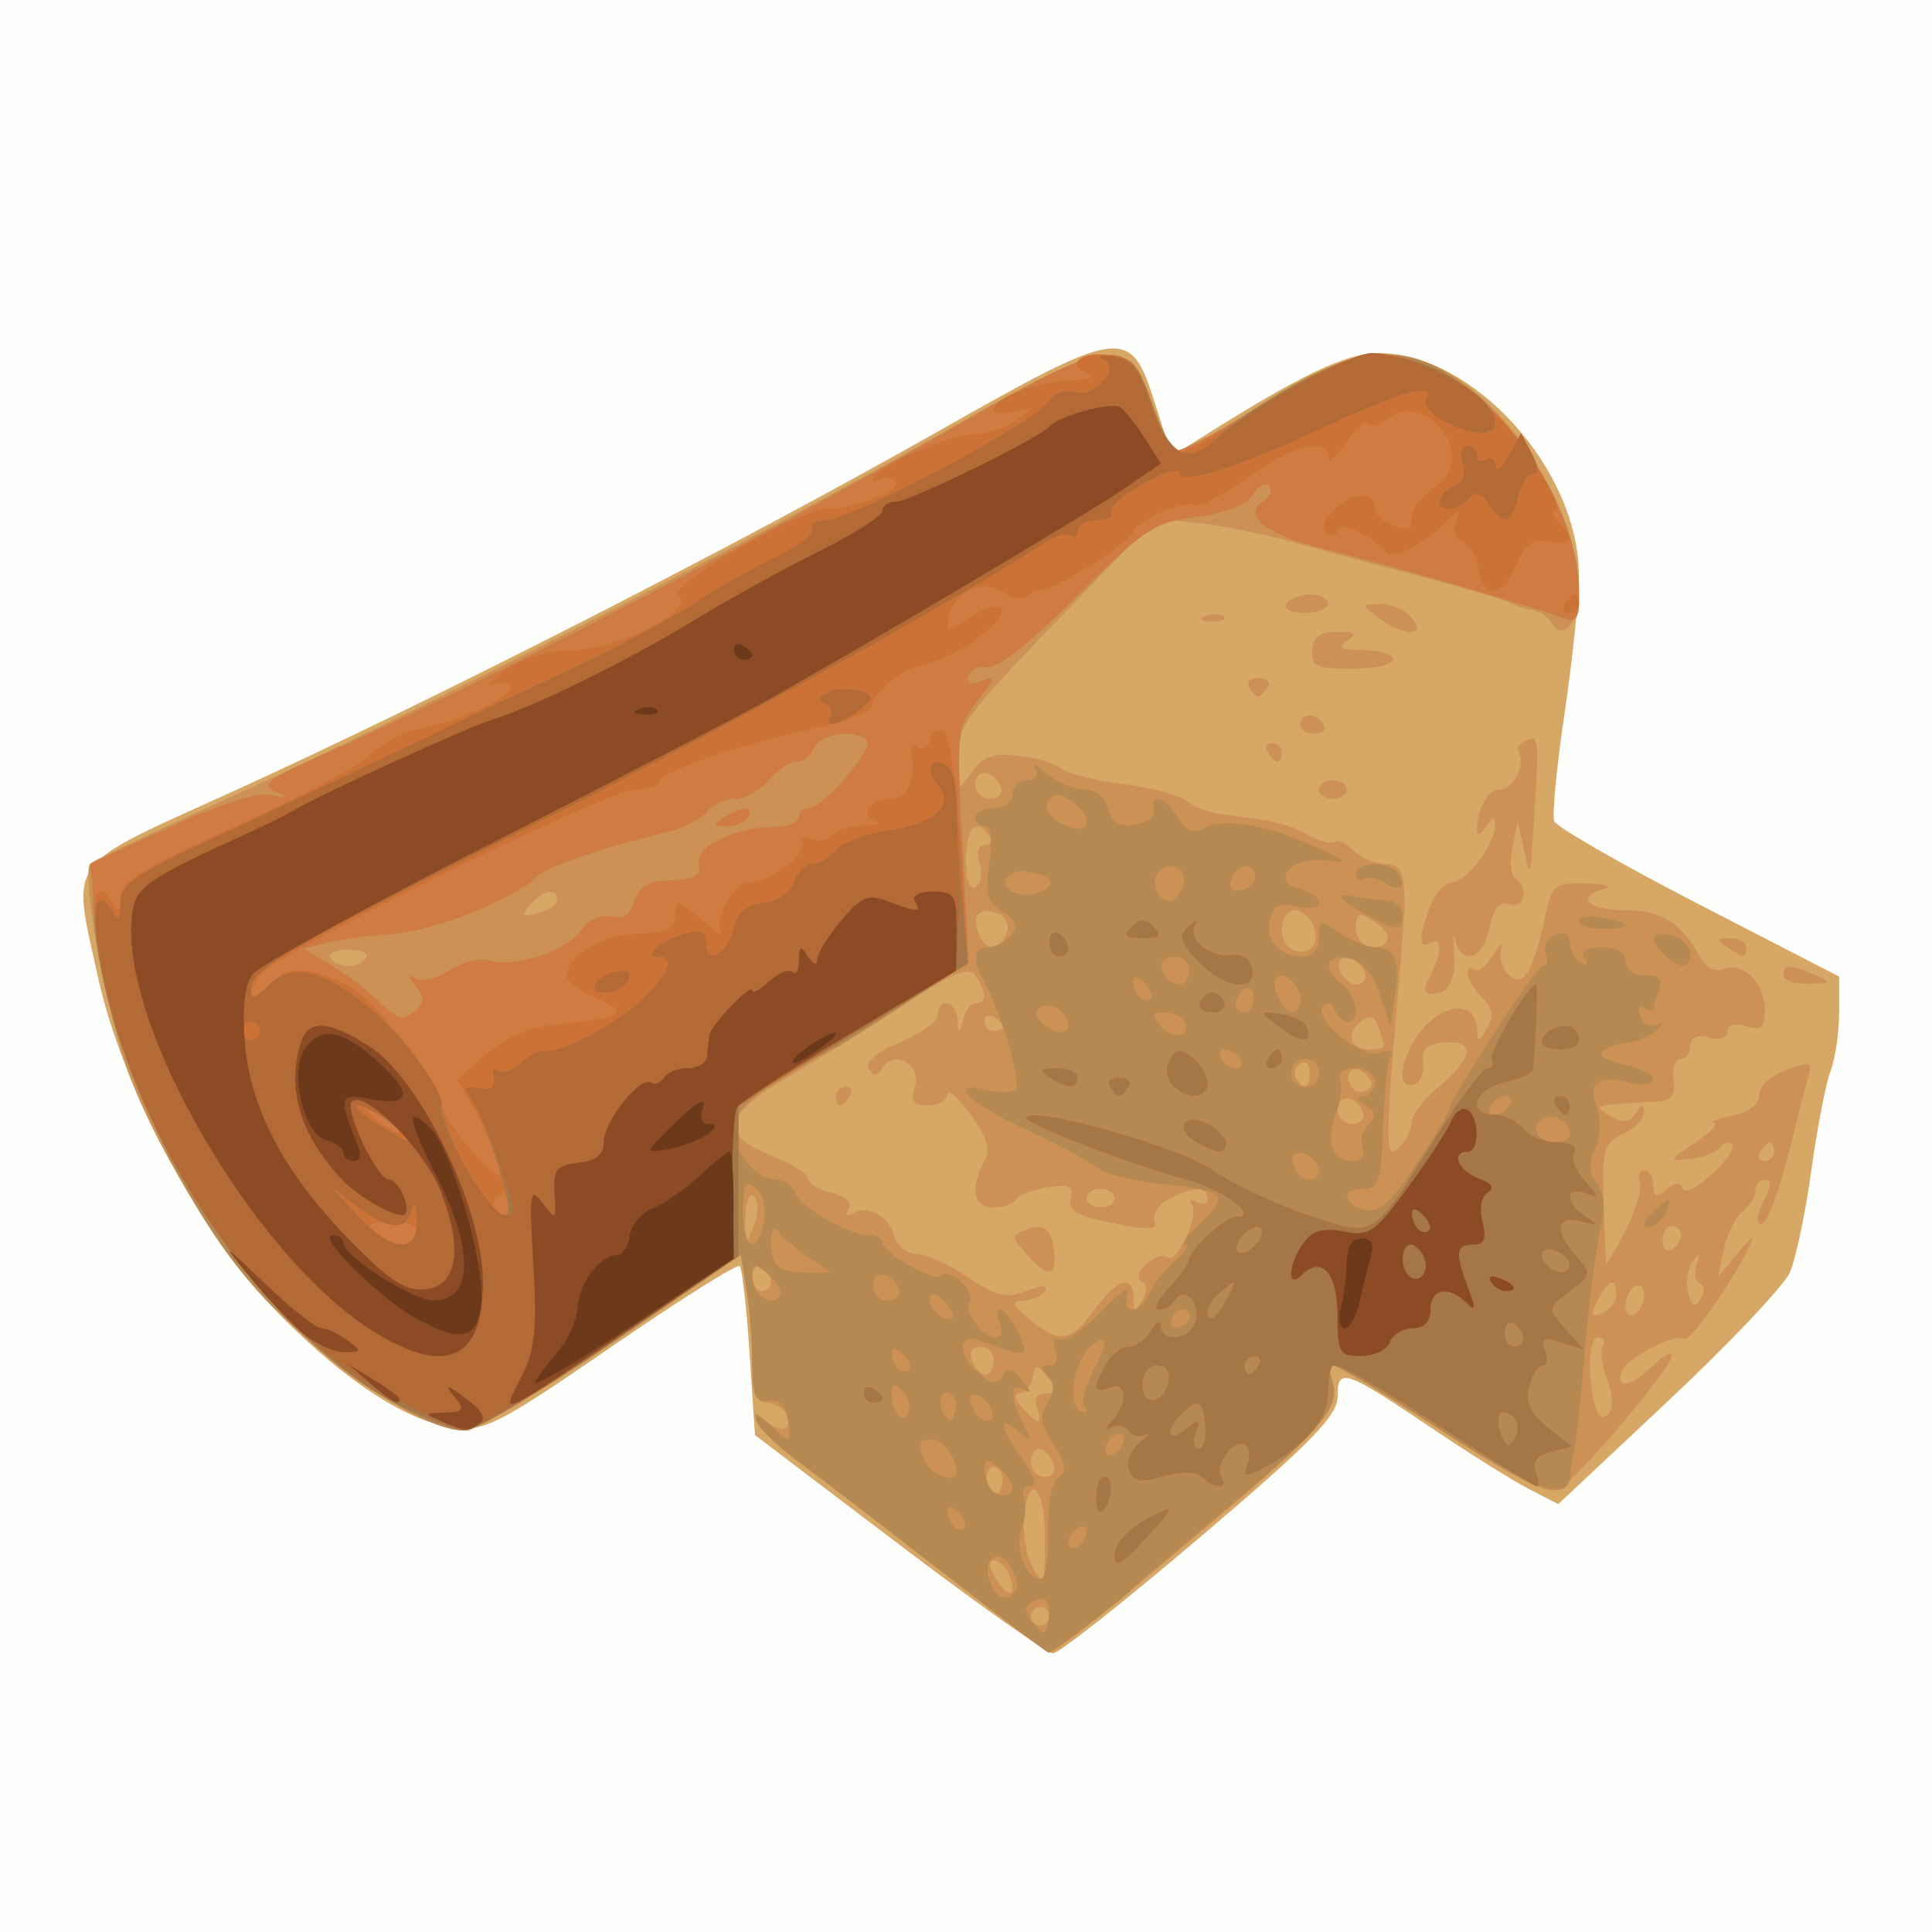 <?xml version="1.0" encoding="UTF-8" standalone="no"?>
<!-- Created with Inkscape (http://www.inkscape.org/) -->

<svg
   width="73.378mm"
   height="73.378mm"
   viewBox="0 0 73.378 73.378"
   version="1.1"
   id="svg5"
   sodipodi:docname="sugarspices.svg"
   inkscape:version="1.1.1 (3bf5ae0d25, 2021-09-20)"
   xmlns:inkscape="http://www.inkscape.org/namespaces/inkscape"
   xmlns:sodipodi="http://sodipodi.sourceforge.net/DTD/sodipodi-0.dtd"
   xmlns="http://www.w3.org/2000/svg"
   xmlns:svg="http://www.w3.org/2000/svg">
  <rect x="0" y="0" width="73.378" height="73.378" fill="#333333" stroke="none"/>
  <sodipodi:namedview
     id="namedview7"
     pagecolor="#ffffff"
     bordercolor="#666666"
     borderopacity="1.0"
     inkscape:pageshadow="2"
     inkscape:pageopacity="0.0"
     inkscape:pagecheckerboard="0"
     inkscape:document-units="mm"
     showgrid="false"
     inkscape:zoom="2.8882212"
     inkscape:cx="148.88056"
     inkscape:cy="142.47524"
     inkscape:window-width="1920"
     inkscape:window-height="1009"
     inkscape:window-x="-8"
     inkscape:window-y="-8"
     inkscape:window-maximized="1"
     inkscape:current-layer="layer1" />
  <defs
     id="defs2" />
  <g
     inkscape:label="Layer 1"
     inkscape:groupmode="layer"
     id="layer1"
     transform="translate(394.321,137.362)">
    <g
       id="g2515">
      <path
         style="fill:#fefefd;stroke-width:0.353"
         d="m -394.321,-100.673 v -36.689 h 36.689 36.689 v 36.689 36.689 h -36.689 -36.689 z"
         id="path2535" />
      <path
         style="fill:#d7a766;stroke-width:0.353"
         d="m -360.186,-78.712 -5.462,-4.145 -0.205,-3.125 c -0.113,-1.719 -0.281,-3.201 -0.374,-3.294 -0.093,-0.093 -2.285,1.286 -4.871,3.066 -4.301,2.959 -4.815,3.22 -6.031,3.063 -1.846,-0.239 -4.399,-1.973 -7.06,-4.794 -2.686,-2.848 -5.539,-8.316 -6.402,-12.27 -1.011,-4.632 -1.362,-4.148 5.18,-7.122 7.582,-3.447 19.101,-9.328 26.636,-13.599 7.133,-4.043 7.386,-4.076 8.333,-1.073 l 0.621,1.969 1.123,-0.706 c 3.815,-2.4 5.513,-3.211 6.727,-3.211 3.606,0 7.597,4.412 7.617,8.421 0.004,0.848 -0.24,3.209 -0.542,5.247 -0.303,2.038 -0.48,3.887 -0.395,4.11 0.086,0.223 2.556,1.643 5.489,3.155 l 5.333,2.749 v 1.365 c 0,0.75 -0.149,1.757 -0.331,2.236 -0.182,0.479 -0.511,2.186 -0.731,3.793 -0.22,1.607 -0.587,3.339 -0.815,3.849 -0.228,0.51 -2.3,2.697 -4.603,4.86 l -4.188,3.933 -1.104,-0.568 c -0.607,-0.312 -2.255,-1.344 -3.662,-2.291 -3.36,-2.263 -3.615,-2.35 -3.615,-1.227 0,0.727 -1.011,1.762 -5.203,5.326 -2.862,2.433 -5.383,4.426 -5.602,4.427 -0.219,0.002 -2.856,-1.862 -5.86,-4.142 z"
         id="path2533" />
      <path
         style="fill:#cd9155;stroke-width:0.353"
         d="m -358.69,-77.772 c -2.231,-1.737 -4.647,-3.592 -5.369,-4.122 -0.721,-0.53 -1.4,-1.185 -1.507,-1.455 -0.161,-0.405 -0.1,-0.411 0.35,-0.038 0.3,0.249 0.637,0.362 0.749,0.25 0.314,-0.314 -0.202,-0.956 -0.77,-0.956 -0.362,0 -0.509,-0.431 -0.512,-1.499 -0.002,-0.825 -0.101,-2.087 -0.22,-2.805 l -0.216,-1.305 -4.86,3.334 c -2.773,1.902 -5.216,3.332 -5.689,3.33 -1.33,-0.005 -4.536,-2.052 -6.852,-4.375 -2.221,-2.227 -4.53,-5.817 -5.779,-8.988 -0.851,-2.158 -1.905,-7.831 -1.519,-8.168 0.148,-0.128 2.491,-1.239 5.207,-2.467 6.908,-3.124 20.108,-9.874 26.811,-13.711 6.732,-3.853 7.316,-3.945 8.309,-1.318 0.357,0.944 0.733,1.8 0.835,1.902 0.103,0.103 1.44,-0.636 2.972,-1.642 3.064,-2.012 4.623,-2.445 6.53,-1.816 2.795,0.922 5.871,5.455 5.871,8.652 0,1.259 -0.6,1.984 -1.045,1.264 -0.143,-0.232 -0.483,-0.455 -0.754,-0.496 -0.272,-0.041 -0.653,-0.165 -0.847,-0.275 -0.194,-0.11 -1.623,-0.533 -3.175,-0.939 -1.552,-0.406 -3.775,-1.004 -4.939,-1.328 -1.164,-0.324 -2.837,-0.665 -3.718,-0.756 l -1.602,-0.166 -3.778,3.911 c -3.424,3.544 -3.778,4.034 -3.778,5.223 0,1.292 0.008,1.3 0.553,0.522 0.431,-0.615 0.819,-0.76 1.756,-0.657 0.662,0.073 1.405,0.292 1.652,0.488 0.247,0.195 1.318,0.466 2.38,0.601 1.062,0.135 2.144,0.423 2.404,0.638 0.26,0.216 0.82,0.437 1.244,0.491 2.201,0.282 2.599,0.376 3.359,0.793 0.453,0.249 0.909,0.367 1.012,0.264 0.103,-0.103 0.419,0.042 0.701,0.324 0.282,0.282 0.819,0.512 1.193,0.512 0.458,0 0.694,0.259 0.722,0.794 0.053,1.011 0.07,0.692 -0.206,3.969 -0.503,5.981 -0.5,6.535 0.03,6.005 0.268,-0.268 0.487,-0.704 0.487,-0.969 0,-0.265 0.47,-0.872 1.043,-1.348 1.296,-1.075 1.371,-1.764 0.182,-1.666 -0.66,0.055 -0.866,0.251 -0.794,0.757 0.053,0.376 -0.101,0.751 -0.344,0.834 -0.76,0.259 -0.488,-1.232 0.398,-2.189 0.899,-0.97 1.975,-0.909 1.994,0.113 0.009,0.511 0.053,0.506 0.373,-0.043 0.269,-0.462 0.221,-0.764 -0.187,-1.172 -0.302,-0.302 -0.549,-0.723 -0.549,-0.936 0,-0.213 0.111,-0.276 0.246,-0.14 0.135,0.135 0.464,-0.116 0.73,-0.559 0.266,-0.443 0.403,-0.539 0.304,-0.213 -0.099,0.325 0.046,0.779 0.323,1.008 0.549,0.456 0.887,-0.131 1.379,-2.394 0.229,-1.051 0.358,-1.143 1.544,-1.106 0.712,0.022 1.017,0.114 0.678,0.202 -1.128,0.295 -0.638,0.815 0.769,0.815 1.384,0 2.163,0.485 2.855,1.778 0.208,0.389 0.575,0.581 0.884,0.462 0.75,-0.288 1.578,0.515 1.578,1.531 0,0.702 -0.131,0.821 -0.706,0.639 -0.434,-0.138 -0.706,-0.063 -0.706,0.194 0,0.244 -0.293,0.341 -0.706,0.233 -0.459,-0.12 -0.706,-0.011 -0.706,0.312 0,0.273 -0.169,0.496 -0.375,0.496 -0.206,0 -0.325,0.357 -0.265,0.794 0.082,0.587 -0.074,0.803 -0.595,0.83 -2.476,0.126 -2.512,0.137 -1.81,0.545 0.5,0.29 0.733,0.266 0.965,-0.099 0.23,-0.363 0.307,-0.371 0.311,-0.033 0.003,0.247 -0.355,0.613 -0.796,0.814 -0.719,0.328 -0.794,0.588 -0.735,2.55 0.036,1.202 0.079,2.258 0.096,2.348 0.016,0.09 0.349,-0.465 0.74,-1.231 0.391,-0.767 0.634,-1.594 0.54,-1.838 -0.094,-0.244 -0.017,-0.444 0.171,-0.444 0.188,0 0.342,0.258 0.342,0.572 0,0.451 0.105,0.485 0.495,0.162 0.332,-0.275 0.536,-0.289 0.618,-0.041 0.068,0.204 0.57,-0.044 1.116,-0.55 0.546,-0.506 0.894,-1.019 0.774,-1.139 -0.12,-0.12 -0.329,-0.065 -0.464,0.124 -0.135,0.188 -0.642,0.384 -1.127,0.435 -0.864,0.091 -0.86,0.078 0.176,-0.615 0.582,-0.389 0.9,-0.727 0.706,-0.752 -0.194,-0.024 0.123,-0.15 0.706,-0.279 0.648,-0.144 1.043,-0.447 1.019,-0.781 -0.022,-0.302 0.429,-0.723 1.007,-0.941 0.921,-0.348 1.025,-0.323 0.872,0.206 -0.096,0.33 -0.37,1.394 -0.609,2.364 -0.568,2.299 -1.033,3.49 -1.272,3.251 -0.105,-0.105 -0.015,-0.523 0.202,-0.928 0.262,-0.489 0.271,-0.736 0.029,-0.736 -0.201,0 -0.365,0.181 -0.365,0.402 0,0.221 -0.219,0.578 -0.487,0.794 -0.268,0.215 -0.589,0.868 -0.715,1.45 l -0.228,1.058 0.738,-0.882 c 0.689,-0.824 0.712,-0.829 0.343,-0.076 -0.627,1.278 -2.158,3.439 -2.339,3.302 -0.315,-0.238 -2.202,0.721 -2.391,1.215 -0.277,0.723 0.382,0.608 1.198,-0.209 0.388,-0.388 0.706,-0.549 0.706,-0.357 0,0.428 -3.492,4.565 -4.257,5.042 -0.422,0.263 -1.472,-0.25 -4.444,-2.17 -2.14,-1.383 -4.012,-2.515 -4.16,-2.515 -0.147,0 -0.177,0.238 -0.065,0.529 0.378,0.985 -0.295,1.837 -3.793,4.803 -4.68,3.968 -6.705,5.601 -6.917,5.578 -0.097,-0.011 -2.002,-1.441 -4.233,-3.178 z m 4.233,1.793 c 0,-0.194 -0.159,-0.353 -0.353,-0.353 -0.194,0 -0.353,0.159 -0.353,0.353 0,0.194 0.159,0.353 0.353,0.353 0.194,0 0.353,-0.159 0.353,-0.353 z m -1.533,-1.572 c -0.115,-0.299 -0.374,-0.544 -0.576,-0.544 -0.232,0 -0.209,0.253 0.064,0.69 0.487,0.779 0.829,0.682 0.512,-0.145 z m 1.356,-1.485 c 0,-1.95 -0.665,-2.449 -0.797,-0.598 -0.071,0.989 0.35,2.245 0.752,2.244 0.025,-4.3e-5 0.045,-0.741 0.045,-1.646 z m -1.727,-2.492 c -0.359,-0.359 -0.654,0.181 -0.36,0.657 0.222,0.36 0.305,0.36 0.425,0.001 0.082,-0.245 0.053,-0.542 -0.065,-0.659 z m 2.031,-0.272 c -0.112,-0.291 -0.345,-0.529 -0.518,-0.529 -0.173,0 -0.315,0.238 -0.315,0.529 0,0.291 0.233,0.529 0.518,0.529 0.316,0 0.439,-0.207 0.315,-0.529 z m -0.608,-2.117 c -0.128,-0.334 0.004,-0.529 0.358,-0.529 0.482,0 0.493,-0.082 0.077,-0.584 -0.451,-0.544 -0.492,-0.544 -0.598,0 -0.063,0.321 -0.281,0.584 -0.484,0.584 -0.228,0 -0.201,0.204 0.069,0.529 0.242,0.291 0.516,0.529 0.61,0.529 0.094,0 0.08,-0.238 -0.032,-0.529 z m 21.658,-1.03 c -0.203,-0.533 -0.279,-1.114 -0.169,-1.292 0.11,-0.178 0.033,-0.323 -0.17,-0.323 -0.369,0 -0.432,1.361 -0.12,2.593 0.103,0.406 0.29,0.528 0.496,0.322 0.206,-0.206 0.192,-0.697 -0.038,-1.3 z m -23.294,-0.733 c 0,-0.291 -0.233,-0.529 -0.518,-0.529 -0.316,0 -0.439,0.207 -0.315,0.529 0.112,0.291 0.345,0.529 0.518,0.529 0.173,0 0.315,-0.238 0.315,-0.529 z m 3.825,-1.94 c 0.879,-1.189 1.464,-1.364 1.472,-0.441 0.005,0.519 0.058,0.534 0.334,0.098 0.207,-0.327 0.199,-0.6 -0.022,-0.737 -0.21,-0.13 -0.128,-0.402 0.204,-0.677 0.305,-0.253 0.654,-0.361 0.776,-0.239 0.324,0.324 1.21,-1.539 0.94,-1.976 -0.134,-0.216 -0.06,-0.266 0.178,-0.119 0.224,0.138 0.407,0.084 0.407,-0.122 0,-0.478 -0.561,-0.476 -1.462,0.006 -0.39,0.209 -0.633,0.58 -0.539,0.825 0.134,0.349 -0.207,0.37 -1.588,0.097 -1.374,-0.272 -1.725,-0.475 -1.605,-0.932 0.122,-0.467 -0.051,-0.555 -0.859,-0.436 -0.556,0.082 -1.098,0.289 -1.205,0.461 -0.106,0.172 -0.501,0.312 -0.878,0.312 -0.744,0 -0.888,-0.725 -0.346,-1.738 0.255,-0.477 0.124,-0.923 -0.529,-1.809 -0.477,-0.647 -0.868,-0.987 -0.868,-0.755 0,0.232 -0.328,0.421 -0.729,0.421 -0.569,0 -0.68,-0.155 -0.505,-0.707 0.261,-0.823 -0.784,-1.434 -1.227,-0.718 -0.201,0.325 -0.339,0.335 -0.523,0.038 -0.157,-0.254 0.285,-0.629 1.187,-1.008 0.79,-0.332 1.438,-0.802 1.44,-1.045 0.006,-0.684 0.704,-0.52 0.75,0.176 0.039,0.588 0.049,0.588 0.202,0 0.089,-0.34 0.308,-0.617 0.488,-0.617 0.408,0 0.41,-0.381 0.005,-1.021 -0.249,-0.393 -0.796,-0.177 -2.729,1.082 -1.329,0.865 -3.33,2.113 -4.446,2.771 -2.431,1.435 -2.583,2.161 -0.617,2.948 0.776,0.311 1.411,0.707 1.411,0.882 0,0.175 0.403,0.419 0.896,0.542 0.542,0.136 0.799,0.382 0.651,0.622 -0.142,0.23 -0.088,0.299 0.13,0.165 0.571,-0.353 1.407,0.09 1.606,0.853 0.098,0.375 0.474,0.681 0.835,0.681 0.361,0 1.24,0.396 1.953,0.881 1.067,0.725 1.46,0.819 2.219,0.53 0.613,-0.233 0.849,-0.233 0.705,0.001 -0.12,0.193 -0.486,0.357 -0.814,0.363 -0.483,0.009 -0.439,0.143 0.236,0.706 1.127,0.939 1.545,0.877 2.463,-0.365 z m -2.583,-2.109 c -0.585,-0.647 -0.588,-0.715 -0.04,-0.926 0.714,-0.274 1.029,-0.008 1.098,0.925 0.065,0.885 -0.257,0.886 -1.059,1.69e-4 z m -7.239,-6.005 c 0,-0.194 0.168,-0.353 0.374,-0.353 0.205,0 0.275,0.159 0.156,0.353 -0.12,0.194 -0.288,0.353 -0.374,0.353 -0.086,0 -0.156,-0.159 -0.156,-0.353 z m 29.633,7.547 c 0,-0.689 -0.264,-0.612 -0.701,0.206 -0.305,0.569 -0.274,0.66 0.164,0.491 0.296,-0.113 0.537,-0.427 0.537,-0.698 z m 1.058,-0.004 c 0,-0.291 -0.159,-0.431 -0.353,-0.311 -0.194,0.12 -0.353,0.456 -0.353,0.747 0,0.291 0.159,0.431 0.353,0.311 0.194,-0.12 0.353,-0.456 0.353,-0.747 z m 2.125,-0.422 c -0.177,-0.061 -0.236,-0.379 -0.132,-0.706 0.147,-0.461 0.113,-0.487 -0.153,-0.115 -0.189,0.264 -0.261,0.793 -0.161,1.176 0.139,0.532 0.251,0.585 0.475,0.226 0.162,-0.26 0.148,-0.521 -0.029,-0.582 z m -35.286,-0.045 c 0,-0.183 -0.159,-0.43 -0.353,-0.55 -0.194,-0.12 -0.353,0.029 -0.353,0.332 0,0.302 0.159,0.55 0.353,0.55 0.194,0 0.353,-0.149 0.353,-0.332 z m 34.572,-1.806 c 0,-0.183 -0.159,-0.332 -0.353,-0.332 -0.194,0 -0.353,0.247 -0.353,0.55 0,0.302 0.159,0.452 0.353,0.332 0.194,-0.12 0.353,-0.367 0.353,-0.55 z m -35.213,-1.466 c -0.177,-0.177 -0.318,0.187 -0.33,0.854 -0.019,1.088 6e-4,1.108 0.309,0.309 0.189,-0.489 0.198,-0.986 0.021,-1.163 z m 13.693,0.076 c 0,-0.194 -0.238,-0.353 -0.529,-0.353 -0.291,0 -0.529,0.159 -0.529,0.353 0,0.194 0.238,0.353 0.529,0.353 0.291,0 0.529,-0.159 0.529,-0.353 z m 25.047,-1.764 c 0,-0.194 -0.07,-0.353 -0.156,-0.353 -0.086,0 -0.254,0.159 -0.374,0.353 -0.12,0.194 -0.05,0.353 0.156,0.353 0.205,0 0.374,-0.159 0.374,-0.353 z m -15.603,-1.477 c -0.218,-0.654 -0.977,-0.763 -0.977,-0.14 0,0.307 0.251,0.559 0.559,0.559 0.307,0 0.496,-0.189 0.419,-0.419 z m 0.117,-1.449 c -0.453,-0.453 -0.912,-0.103 -0.577,0.44 0.13,0.21 0.398,0.282 0.595,0.16 0.241,-0.149 0.235,-0.346 -0.018,-0.6 z m -2.153,-0.093 c 0,-0.302 -0.161,-0.45 -0.359,-0.328 -0.197,0.122 -0.267,0.369 -0.156,0.55 0.302,0.489 0.514,0.398 0.514,-0.222 z m 2.822,-1.009 c 0,-0.081 -0.098,-0.403 -0.218,-0.715 -0.168,-0.437 -0.329,-0.475 -0.702,-0.165 -0.558,0.463 -0.333,1.027 0.411,1.027 0.28,0 0.508,-0.066 0.508,-0.148 z m -14.464,-0.714 c 0,-0.086 -0.159,-0.254 -0.353,-0.374 -0.194,-0.12 -0.353,-0.05 -0.353,0.156 0,0.205 0.159,0.374 0.353,0.374 0.194,0 0.353,-0.07 0.353,-0.156 z m 13.758,-1.94 c 0,-0.416 -0.688,-0.861 -0.941,-0.609 -0.253,0.253 0.193,0.941 0.609,0.941 0.183,0 0.332,-0.149 0.332,-0.332 z m -37.951,-0.682 c 0.105,-0.17 -0.2,-0.309 -0.678,-0.309 -0.478,0 -0.783,0.139 -0.678,0.309 0.105,0.17 0.41,0.309 0.678,0.309 0.268,0 0.573,-0.139 0.678,-0.309 z m 35.984,-1.22 c -0.124,-0.323 -0.447,-0.588 -0.717,-0.588 -0.611,0 -0.654,1.293 -0.05,1.514 0.636,0.233 1.03,-0.242 0.768,-0.926 z m -11.659,0.28 c 0.12,-0.312 -0.02,-0.63 -0.33,-0.749 -0.69,-0.265 -1.005,0.054 -0.739,0.747 0.268,0.698 0.802,0.699 1.069,0.002 z m 14.464,0.26 c 0.096,-0.155 -0.133,-0.474 -0.508,-0.709 -0.59,-0.368 -0.683,-0.33 -0.683,0.282 0,0.69 0.842,0.991 1.191,0.426 z m -31.53,-1.523 c 0,-0.476 -0.57,-0.371 -1.035,0.19 -0.341,0.411 -0.286,0.467 0.31,0.312 0.399,-0.104 0.726,-0.33 0.726,-0.501 z m 16.042,-1.4 c -0.125,-0.393 -0.048,-0.676 0.183,-0.676 0.219,0 0.299,-0.159 0.179,-0.353 -0.457,-0.739 -0.882,-0.304 -0.882,0.903 0,0.78 0.139,1.17 0.367,1.029 0.202,-0.125 0.271,-0.531 0.153,-0.903 z m 0.811,-2.859 c -0.218,-0.654 -0.977,-0.763 -0.977,-0.14 0,0.307 0.251,0.559 0.559,0.559 0.307,0 0.496,-0.189 0.419,-0.419 z m 16.296,7.145 c 0.464,-0.868 0.471,-1.541 0.012,-1.258 -0.446,0.276 -0.45,-0.229 -0.009,-1.388 0.189,-0.498 0.568,-0.905 0.841,-0.905 0.545,0 1.64,-1.471 1.631,-2.192 -0.004,-0.319 -0.107,-0.296 -0.347,0.076 -0.196,0.304 -0.344,0.353 -0.347,0.117 -0.01,-0.774 0.422,-1.528 0.877,-1.528 0.501,0 0.985,-0.959 0.709,-1.406 -0.097,-0.156 0.039,-0.366 0.3,-0.467 0.484,-0.186 0.488,-0.127 0.233,3.813 -0.088,1.359 -0.1,1.372 -0.331,0.353 l -0.24,-1.058 -0.2,0.979 c -0.11,0.538 -0.063,1.064 0.105,1.167 0.538,0.333 0.34,1.197 -0.225,0.98 -0.38,-0.146 -0.593,0.107 -0.75,0.893 -0.237,1.184 -1.045,1.483 -1.293,0.479 -0.084,-0.34 -0.111,-0.231 -0.061,0.242 0.122,1.145 -0.154,1.786 -0.768,1.786 -0.389,0 -0.42,-0.156 -0.139,-0.682 z m 13.418,-0.023 c 0,-0.414 0.271,-0.414 1.235,0 0.625,0.269 0.595,0.306 -0.265,0.328 -0.534,0.014 -0.97,-0.134 -0.97,-0.328 z m -2.117,-1.058 c -0.452,-0.292 -0.439,-0.343 0.088,-0.347 0.34,-0.003 0.617,0.153 0.617,0.347 0,0.43 -0.04,0.43 -0.706,0 z m -15.522,-5.997 c 0,-0.194 0.238,-0.353 0.529,-0.353 0.291,0 0.529,0.159 0.529,0.353 0,0.194 -0.238,0.353 -0.529,0.353 -0.291,0 -0.529,-0.159 -0.529,-0.353 z m -1.94,-1.411 c -0.12,-0.194 -0.05,-0.353 0.156,-0.353 0.205,0 0.374,0.159 0.374,0.353 0,0.194 -0.07,0.353 -0.156,0.353 -0.086,0 -0.254,-0.159 -0.374,-0.353 z m 1.235,-1.058 c 0,-0.194 0.149,-0.353 0.332,-0.353 0.183,0 0.43,0.159 0.55,0.353 0.12,0.194 -0.029,0.353 -0.332,0.353 -0.302,0 -0.55,-0.159 -0.55,-0.353 z m -1.94,-1.411 c -0.12,-0.194 0.039,-0.353 0.353,-0.353 0.314,0 0.473,0.159 0.353,0.353 -0.12,0.194 -0.279,0.353 -0.353,0.353 -0.074,0 -0.233,-0.159 -0.353,-0.353 z m 2.39,-1.411 c 0.038,-0.508 0.304,-0.704 0.948,-0.7 0.707,0.004 0.784,0.077 0.366,0.347 -0.402,0.26 -0.253,0.343 0.617,0.347 0.631,0.003 1.147,0.164 1.147,0.358 0,0.194 -0.705,0.353 -1.566,0.353 -1.348,0 -1.558,-0.098 -1.512,-0.706 z m 2.528,-1.224 c -0.671,-0.508 -0.67,-0.518 0.066,-0.529 0.413,-0.006 0.948,0.227 1.19,0.518 0.599,0.722 -0.305,0.73 -1.255,0.011 z m -6.572,-0.076 c 0.255,-0.102 0.559,-0.089 0.676,0.028 0.117,0.117 -0.091,0.201 -0.463,0.185 -0.411,-0.017 -0.495,-0.101 -0.213,-0.213 z m 3.065,-0.465 c 0.12,-0.194 0.526,-0.353 0.903,-0.353 0.377,0 0.685,0.159 0.685,0.353 0,0.194 -0.406,0.353 -0.903,0.353 -0.512,0 -0.808,-0.153 -0.685,-0.353 z"
         id="path2531" />
      <path
         style="fill:#b78952;stroke-width:0.353"
         d="m -358.69,-77.772 c -2.231,-1.737 -4.647,-3.592 -5.369,-4.122 -0.721,-0.53 -1.403,-1.193 -1.514,-1.473 -0.129,-0.325 0.071,-0.261 0.554,0.175 0.755,0.684 0.756,0.683 0.633,-0.196 -0.086,-0.609 -0.314,-0.849 -0.742,-0.777 -0.508,0.085 -0.618,-0.165 -0.621,-1.411 -0.002,-0.833 -0.101,-2.102 -0.22,-2.82 l -0.216,-1.305 -4.86,3.334 c -2.773,1.902 -5.216,3.332 -5.689,3.33 -1.898,-0.008 -6.611,-3.523 -8.894,-6.633 -2.82,-3.842 -5.164,-9.938 -5.164,-13.43 v -1.5 l 2.957,-1.366 c 1.796,-0.83 3.285,-1.303 3.792,-1.205 0.678,0.131 0.711,0.106 0.174,-0.131 -0.542,-0.239 -0.256,-0.473 1.587,-1.294 6.506,-2.898 16.143,-7.911 25.259,-13.139 4.846,-2.779 5.598,-2.826 6.419,-0.396 0.307,0.908 0.67,1.761 0.807,1.896 0.137,0.135 1.535,-0.58 3.107,-1.588 4.52,-2.9 6.444,-2.788 9.497,0.553 1.799,1.969 2.845,4.389 2.845,6.586 0,0.842 -0.114,0.986 -0.617,0.785 -0.941,-0.377 -7.094,-2.155 -9.084,-2.624 -2.101,-0.496 -3.115,-1.281 -2.303,-1.783 0.285,-0.176 0.393,-0.447 0.238,-0.602 -0.154,-0.154 -0.433,-0.009 -0.619,0.323 -0.214,0.383 -0.99,0.69 -2.122,0.841 -1.641,0.218 -2.007,0.46 -4.567,3.026 -1.663,1.667 -3.019,2.747 -3.371,2.684 -0.324,-0.058 -0.658,0.093 -0.743,0.336 -0.104,0.299 0.052,0.362 0.484,0.196 0.543,-0.208 0.52,-0.095 -0.157,0.765 -0.761,0.968 -0.785,1.197 -0.56,5.452 l 0.235,4.442 -2.514,1.671 c -1.382,0.919 -2.584,1.671 -2.671,1.671 -0.086,0 -0.961,0.5 -1.945,1.111 -1.3,0.808 -1.787,1.33 -1.787,1.915 0,0.91 0.852,1.913 1.624,1.913 0.283,0 0.605,0.234 0.715,0.52 0.215,0.56 2.053,1.596 2.831,1.596 0.261,0 0.475,0.125 0.475,0.277 0,0.401 1.978,1.509 2.235,1.251 0.317,-0.317 1.322,0.609 1.082,0.997 -0.235,0.379 0.483,1.356 0.997,1.356 0.191,0 0.256,-0.238 0.144,-0.529 -0.345,-0.899 0.279,-0.577 0.719,0.371 0.434,0.934 0.319,0.954 -1.526,0.262 -0.754,-0.283 -0.818,0.503 -0.094,1.158 0.55,0.498 0.783,0.547 0.993,0.207 0.209,-0.339 0.392,-0.299 0.772,0.17 0.321,0.396 0.342,0.52 0.057,0.349 -0.555,-0.334 -0.57,0.287 -0.03,1.299 0.371,0.697 0.354,0.724 -0.176,0.286 -0.802,-0.661 -0.737,-0.189 0.143,1.047 0.432,0.606 0.56,1.025 0.315,1.025 -0.228,0 -0.34,0.198 -0.249,0.441 0.091,0.243 0.049,0.758 -0.094,1.147 -0.277,0.752 0.162,1.94 0.716,1.94 0.184,0 0.316,-0.811 0.293,-1.802 -0.025,-1.092 0.131,-1.909 0.396,-2.072 0.335,-0.207 0.289,-0.495 -0.193,-1.231 -0.488,-0.745 -0.542,-1.101 -0.239,-1.587 0.287,-0.459 0.285,-0.732 -0.007,-1.024 -0.296,-0.296 -0.279,-0.398 0.063,-0.398 0.276,0 0.375,-0.225 0.247,-0.559 -0.13,-0.339 -0.053,-0.505 0.197,-0.422 0.226,0.075 0.942,-0.427 1.591,-1.117 0.649,-0.69 1.082,-0.976 0.962,-0.637 -0.125,0.354 -0.046,0.617 0.184,0.617 0.221,0 0.508,-0.278 0.638,-0.617 0.13,-0.34 0.562,-0.89 0.959,-1.223 0.398,-0.333 0.58,-0.611 0.407,-0.617 -0.174,-0.006 0.103,-0.4 0.615,-0.874 1.099,-1.019 0.904,-1.198 -1.577,-1.445 -1.027,-0.102 -2.112,-0.385 -2.411,-0.629 -0.299,-0.244 -1.536,-0.903 -2.749,-1.464 -2.196,-1.017 -2.982,-1.868 -1.345,-1.457 0.473,0.119 0.941,0.086 1.039,-0.074 0.19,-0.308 -0.61,-3.004 -1.197,-4.03 -0.486,-0.85 -0.437,-1.328 0.136,-1.328 0.267,0 0.656,-0.205 0.864,-0.456 0.281,-0.339 0.198,-0.568 -0.325,-0.894 -0.578,-0.361 -0.666,-0.686 -0.494,-1.838 0.13,-0.873 0.07,-1.399 -0.161,-1.399 -0.203,0 -0.37,-0.159 -0.37,-0.353 0,-0.194 0.318,-0.353 0.706,-0.353 0.392,0 0.706,-0.235 0.706,-0.529 0,-0.291 0.247,-0.529 0.55,-0.529 0.342,0 0.453,-0.167 0.292,-0.441 -0.142,-0.243 0.06,-0.163 0.448,0.176 0.388,0.34 1.032,0.617 1.431,0.617 0.437,0 0.801,0.291 0.917,0.733 0.139,0.531 0.418,0.699 1.011,0.609 0.451,-0.069 0.78,-0.319 0.731,-0.557 -0.138,-0.677 0.401,-0.507 0.893,0.281 0.341,0.546 0.594,0.634 1.078,0.375 0.718,-0.384 2.441,-0.061 4.29,0.805 1.127,0.528 1.151,0.567 0.267,0.45 -1.256,-0.167 -2.161,0.771 -1.03,1.067 0.42,0.11 0.764,0.357 0.764,0.55 0,0.193 -0.378,0.255 -0.842,0.139 -0.637,-0.16 -0.884,-0.048 -1.018,0.461 -0.208,0.796 0.338,1.437 1.224,1.437 0.406,0 0.635,-0.262 0.635,-0.726 0,-0.679 0.05,-0.691 0.784,-0.176 0.431,0.302 1.053,0.549 1.382,0.549 0.736,0 0.919,0.493 0.709,1.909 l -0.162,1.09 -0.416,-1.235 c -0.279,-0.828 -0.668,-1.272 -1.18,-1.347 -0.885,-0.131 -1,0.359 -0.235,0.995 0.582,0.483 0.717,1.411 0.206,1.411 -0.178,0 -0.394,-0.198 -0.481,-0.441 -0.087,-0.243 -0.283,-0.324 -0.436,-0.182 -0.485,0.452 1.436,2.072 2.137,1.803 0.375,-0.144 0.544,-0.102 0.416,0.104 -0.117,0.19 -0.248,1.408 -0.29,2.706 -0.066,2.03 -0.167,2.36 -0.726,2.36 -0.858,0 -0.835,0.575 0.032,0.802 0.522,0.137 0.976,-0.265 1.94,-1.717 0.692,-1.043 1.259,-1.973 1.259,-2.068 0,-0.405 3.304,-5.483 3.568,-5.483 0.16,0 0.207,-0.218 0.105,-0.484 -0.102,-0.266 0.062,-0.579 0.364,-0.694 0.337,-0.129 0.549,-0.019 0.549,0.286 0,0.274 0.183,0.611 0.407,0.749 0.252,0.156 0.312,0.097 0.156,-0.156 -0.165,-0.267 0.059,-0.407 0.651,-0.407 0.567,0 0.903,0.197 0.903,0.529 0,0.303 0.318,0.529 0.743,0.529 0.533,0 0.683,0.158 0.529,0.558 -0.118,0.307 -0.214,0.634 -0.214,0.726 0,0.093 -0.157,0.071 -0.349,-0.047 -0.2,-0.123 -0.259,0.018 -0.139,0.33 0.115,0.3 0.391,0.444 0.613,0.319 0.28,-0.157 0.293,-0.105 0.044,0.168 -0.198,0.217 -0.71,0.448 -1.137,0.513 -1.27,0.194 -1.339,0.587 -0.146,0.825 0.613,0.123 1.115,0.379 1.115,0.57 0,0.196 -0.392,0.249 -0.898,0.121 -1.202,-0.302 -1.602,0.003 -1.251,0.954 0.166,0.449 0.138,1.116 -0.067,1.566 -0.253,0.555 -0.235,0.93 0.063,1.289 0.231,0.278 0.333,0.878 0.228,1.333 -0.274,1.179 -0.549,3.316 -0.742,5.766 -0.092,1.164 -0.231,2.434 -0.31,2.822 -0.079,0.388 -0.156,0.909 -0.17,1.158 -0.065,1.083 -1.263,0.675 -4.879,-1.662 -2.123,-1.372 -3.981,-2.494 -4.128,-2.494 -0.147,0 -0.177,0.238 -0.065,0.529 0.38,0.99 -0.302,1.842 -3.832,4.787 -1.94,1.618 -3.607,3.033 -3.704,3.144 -0.317,0.363 -3.097,2.477 -3.226,2.454 -0.069,-0.013 -1.951,-1.444 -4.183,-3.181 z m 4.112,1.201 c -0.101,-0.101 -0.361,-0.075 -0.577,0.059 -0.282,0.175 -0.264,0.399 0.065,0.796 0.413,0.498 0.47,0.492 0.577,-0.059 0.066,-0.336 0.036,-0.695 -0.065,-0.796 z m -1.184,-0.336 c 0.123,-0.123 0.055,-0.536 -0.15,-0.92 -0.442,-0.827 -1.154,-0.34 -0.811,0.554 0.235,0.613 0.581,0.745 0.961,0.365 z m 2.717,-2.288 c 0,-0.194 -0.159,-0.255 -0.353,-0.135 -0.194,0.12 -0.353,0.377 -0.353,0.571 0,0.194 0.159,0.255 0.353,0.135 0.194,-0.12 0.353,-0.377 0.353,-0.571 z m -4.874,-0.74 c -0.253,-0.253 -0.417,-0.274 -0.417,-0.053 0,0.471 0.417,0.888 0.653,0.653 0.1,-0.1 -0.006,-0.37 -0.235,-0.6 z m 2.052,-0.939 c 0,-0.17 -0.238,-0.507 -0.529,-0.749 -0.429,-0.356 -0.529,-0.342 -0.529,0.074 0,0.282 0.106,0.619 0.235,0.749 0.335,0.335 0.823,0.291 0.823,-0.074 z m -2.117,-0.544 c 0,-0.563 -0.51,-1.264 -0.92,-1.264 -0.555,0 -0.578,0.071 -0.277,0.853 0.184,0.48 1.197,0.827 1.197,0.41 z m 6.35,-1.305 c 0,-0.194 -0.159,-0.255 -0.353,-0.135 -0.194,0.12 -0.353,0.377 -0.353,0.571 0,0.194 0.159,0.255 0.353,0.135 0.194,-0.12 0.353,-0.377 0.353,-0.571 z m -8.427,-1.824 c -0.288,-0.288 -0.392,-0.249 -0.392,0.148 0,0.701 0.474,1.176 0.65,0.65 0.074,-0.223 -0.041,-0.582 -0.257,-0.798 z m 1.937,0.197 c -0.359,-0.359 -0.654,0.181 -0.36,0.657 0.222,0.36 0.305,0.36 0.425,0.001 0.082,-0.245 0.053,-0.542 -0.065,-0.659 z m 1.47,0.544 c -0.077,-0.23 -0.328,-0.482 -0.559,-0.559 -0.258,-0.086 -0.337,0.075 -0.205,0.419 0.246,0.641 0.975,0.775 0.764,0.14 z m 3.505,-0.155 c -0.122,-0.122 0.011,-0.669 0.294,-1.217 0.611,-1.182 0.65,-1.509 0.141,-1.194 -0.842,0.52 -1.185,2.632 -0.428,2.632 0.118,0 0.115,-0.1 -0.007,-0.221 z m -6.887,-1.972 c -0.253,-0.253 -0.417,-0.274 -0.417,-0.053 0,0.471 0.417,0.888 0.653,0.653 0.1,-0.1 -0.006,-0.37 -0.235,-0.6 z m 10.898,-1.432 c -0.044,-0.422 -0.527,-0.34 -0.679,0.115 -0.078,0.233 0.049,0.36 0.282,0.282 0.233,-0.078 0.411,-0.256 0.397,-0.397 z m -9.206,-0.441 c -0.245,-0.296 -0.519,-0.465 -0.608,-0.376 -0.245,0.245 0.252,0.914 0.679,0.914 0.234,0 0.207,-0.202 -0.071,-0.538 z m -6.343,-0.477 c 0,-0.17 -0.238,-0.507 -0.529,-0.749 -0.429,-0.356 -0.529,-0.342 -0.529,0.074 0,0.282 0.106,0.619 0.235,0.749 0.335,0.335 0.823,0.291 0.823,-0.074 z m 4.505,-0.109 c -0.218,-0.654 -0.977,-0.763 -0.977,-0.14 0,0.307 0.251,0.559 0.559,0.559 0.307,0 0.496,-0.189 0.419,-0.419 z m -3.457,-1.236 c -0.48,-0.328 -0.989,-0.765 -1.131,-0.97 -0.147,-0.212 -0.262,-0.056 -0.265,0.362 -0.007,0.96 0.272,1.205 1.367,1.205 h 0.902 z m -1.668,-1.341 c 0.096,-0.5 -0.039,-1.051 -0.312,-1.278 -0.39,-0.323 -0.48,-0.158 -0.48,0.88 0,1.454 0.538,1.724 0.791,0.398 z m 21.081,-1.922 c 0,-0.416 -0.688,-0.861 -0.941,-0.609 -0.253,0.253 0.193,0.941 0.609,0.941 0.183,0 0.332,-0.149 0.332,-0.332 z m 1.653,-0.86 c -0.103,-0.267 -0.002,-0.671 0.224,-0.897 0.312,-0.312 0.284,-0.49 -0.116,-0.743 -0.351,-0.222 -0.38,-0.334 -0.085,-0.338 0.243,-0.003 0.441,-0.244 0.441,-0.535 0,-0.301 -0.317,-0.529 -0.735,-0.529 -0.436,0 -0.672,0.18 -0.58,0.441 0.085,0.243 0.013,0.826 -0.161,1.296 -0.393,1.06 -0.139,1.791 0.621,1.791 0.346,0 0.503,-0.195 0.391,-0.486 z m 7.872,-0.551 c 0,-0.476 -0.643,-0.807 -1.064,-0.546 -0.197,0.122 -0.267,0.369 -0.156,0.55 0.265,0.428 1.22,0.426 1.22,-0.004 z m -2.293,-1.079 c 0.12,-0.194 0.059,-0.353 -0.135,-0.353 -0.194,0 -0.451,0.159 -0.571,0.353 -0.12,0.194 -0.059,0.353 0.135,0.353 0.194,0 0.451,-0.159 0.571,-0.353 z m -7.232,-1.235 c 0,-0.291 -0.238,-0.529 -0.529,-0.529 -0.291,0 -0.529,0.238 -0.529,0.529 0,0.291 0.238,0.529 0.529,0.529 0.291,0 0.529,-0.238 0.529,-0.529 z m -2.999,-0.529 c -0.12,-0.194 -0.377,-0.353 -0.571,-0.353 -0.194,0 -0.255,0.159 -0.135,0.353 0.12,0.194 0.377,0.353 0.571,0.353 0.194,0 0.255,-0.159 0.135,-0.353 z m -6.809,-1.835 c -0.199,-0.199 -0.544,-0.249 -0.766,-0.112 -0.28,0.173 -0.208,0.395 0.234,0.721 0.701,0.517 1.147,0.006 0.533,-0.609 z m 4.677,0.399 c -0.112,-0.181 -0.451,-0.328 -0.754,-0.328 -0.448,0 -0.47,0.098 -0.116,0.525 0.455,0.549 1.224,0.375 0.87,-0.197 z m -29.173,-1.325 c -0.331,-0.409 -0.335,-0.484 -0.014,-0.291 0.237,0.142 0.825,7e-4 1.306,-0.314 0.481,-0.315 1.164,-0.481 1.517,-0.369 0.936,0.297 2.938,-0.368 3.493,-1.16 0.291,-0.415 0.739,-0.616 1.139,-0.512 0.456,0.119 0.719,-0.054 0.852,-0.562 0.111,-0.426 0.502,-0.752 0.931,-0.778 1.472,-0.088 1.619,-0.157 1.525,-0.721 -0.103,-0.618 1.51,-1.352 2.97,-1.352 0.456,0 0.829,-0.159 0.829,-0.353 0,-0.194 0.178,-0.353 0.395,-0.353 0.524,0 2.423,-2.192 2.204,-2.545 -0.3,-0.485 -1.81,-0.297 -2.021,0.252 -0.112,0.291 -0.411,0.529 -0.665,0.529 -0.254,0 -0.734,0.318 -1.066,0.706 -0.332,0.388 -0.904,0.706 -1.27,0.706 -0.366,0 -0.851,0.223 -1.076,0.495 -0.226,0.272 -0.841,0.6 -1.366,0.728 -2.719,0.664 -4.708,1.345 -5.114,1.751 -0.844,0.844 -3.945,2.065 -5.486,2.161 -0.842,0.052 -1.94,0.198 -2.439,0.324 l -0.909,0.228 1.103,0.671 c 0.607,0.369 1.437,1.005 1.846,1.413 0.594,0.594 0.844,0.658 1.252,0.319 0.414,-0.344 0.427,-0.526 0.065,-0.973 z m 11.726,-6.412 c 0.691,-0.446 1.158,-0.446 0.882,0 -0.12,0.194 -0.486,0.35 -0.815,0.347 -0.514,-0.005 -0.523,-0.053 -0.067,-0.347 z m 20.108,6.858 c 0,-0.302 -0.159,-0.452 -0.353,-0.332 -0.194,0.12 -0.353,0.367 -0.353,0.55 0,0.183 0.159,0.332 0.353,0.332 0.194,0 0.353,-0.247 0.353,-0.55 z m 1.764,0.042 c 0,-0.53 -0.633,-1.093 -0.914,-0.812 -0.246,0.246 0.241,1.321 0.599,1.321 0.173,0 0.315,-0.229 0.315,-0.508 z m -5.933,-0.626 c -0.253,-0.253 -0.417,-0.274 -0.417,-0.053 0,0.471 0.417,0.888 0.653,0.653 0.1,-0.1 -0.006,-0.37 -0.235,-0.6 z m 1.699,-0.453 c 0,-0.291 -0.238,-0.529 -0.529,-0.529 -0.551,0 -0.7,0.417 -0.294,0.823 0.406,0.406 0.823,0.257 0.823,-0.294 z m -5.315,-3.488 c -0.084,-0.082 -0.454,-0.204 -0.822,-0.27 -0.86,-0.156 -1.167,0.653 -0.321,0.846 0.619,0.141 1.449,-0.277 1.143,-0.576 z m 5.086,0.325 c 0.249,-0.648 -0.413,-1.098 -0.899,-0.611 -0.377,0.377 -0.106,1.129 0.406,1.129 0.162,0 0.384,-0.233 0.493,-0.518 z m 2.744,-0.355 c 0.014,-0.595 -0.654,-0.594 -0.882,0.002 -0.151,0.393 -0.049,0.534 0.328,0.456 0.301,-0.063 0.55,-0.269 0.554,-0.458 z m -6.943,-2.888 c -0.508,-0.371 -0.703,-0.379 -0.915,-0.035 -0.169,0.273 0.022,0.594 0.508,0.857 0.998,0.538 1.335,-0.143 0.407,-0.822 z m 21.715,15.976 c 0,-0.073 0.242,-0.334 0.537,-0.579 0.449,-0.373 0.501,-0.351 0.315,0.133 -0.19,0.494 -0.852,0.841 -0.852,0.446 z m 0.776,-10.168 c -0.632,-0.632 -0.512,-0.945 0.282,-0.737 0.388,0.101 0.706,0.404 0.706,0.673 0,0.6 -0.424,0.628 -0.988,0.065 z m -11.277,-1.499 c -1.124,-0.621 -1.313,-0.867 -0.555,-0.724 0.357,0.068 0.927,0.135 1.267,0.15 0.34,0.015 0.617,0.265 0.617,0.556 0,0.618 -0.238,0.621 -1.329,0.018 z m 8.032,0.207 c 0,-0.167 0.397,-0.228 0.882,-0.135 0.485,0.093 0.882,0.229 0.882,0.304 0,0.074 -0.397,0.135 -0.882,0.135 -0.485,0 -0.882,-0.137 -0.882,-0.304 z m -7.402,-1.456 c -0.276,-0.171 -0.629,-0.232 -0.784,-0.136 -0.155,0.096 -0.281,0.006 -0.281,-0.2 0,-0.487 1.301,-0.485 1.602,0.003 0.328,0.531 0.056,0.7 -0.537,0.333 z"
         id="path2529" />
      <path
         style="fill:#cf7b42;stroke-width:0.353"
         d="m -351.985,-78.322 c 10e-4,-0.36 0.477,-0.925 1.058,-1.256 1.321,-0.752 1.321,-0.639 -0.002,0.777 -0.858,0.918 -1.058,1.009 -1.056,0.478 z m -0.708,-2.183 c 0,-0.42 0.145,-0.764 0.322,-0.764 0.359,0 0.305,0.902 -0.076,1.283 -0.135,0.135 -0.245,-0.099 -0.245,-0.519 z m 1.254,-1.017 c -0.116,-0.301 0.069,-0.769 0.415,-1.053 0.343,-0.281 0.436,-0.417 0.207,-0.302 -0.229,0.115 -0.518,0.044 -0.642,-0.156 -0.124,-0.2 -0.413,-0.259 -0.642,-0.13 -0.281,0.158 -0.273,0.079 0.024,-0.241 0.62,-0.668 0.561,-1.514 -0.088,-1.265 -0.624,0.24 -0.658,0.066 -0.164,-0.856 0.201,-0.375 0.59,-0.682 0.864,-0.682 0.275,0 0.661,-0.278 0.859,-0.617 0.2,-0.343 0.364,-0.421 0.37,-0.176 0.015,0.634 1.051,0.545 1.303,-0.112 0.26,-0.678 -0.393,-1.458 -0.744,-0.889 -0.13,0.211 -0.414,0.384 -0.63,0.384 -0.216,0 -0.048,-0.367 0.374,-0.816 0.422,-0.449 0.767,-0.925 0.767,-1.058 0,-0.393 1.377,-1.653 1.807,-1.653 0.9,0 -0.552,-1.072 -1.936,-1.43 -1.978,-0.511 -6.261,-2.175 -6.075,-2.362 0.402,-0.402 5.812,1.131 7.086,2.008 0.776,0.534 2.403,1.302 3.614,1.706 2.604,0.869 2.44,0.968 4.864,-2.922 0.907,-1.455 1.801,-2.645 1.986,-2.645 0.185,0 0.255,-0.132 0.155,-0.294 -0.153,-0.247 1.379,-2.881 1.675,-2.881 0.078,0 0.025,1.639 -0.105,3.235 -0.011,0.13 -0.496,0.341 -1.078,0.469 -1.153,0.253 -1.468,1.235 -0.396,1.235 0.364,0 0.86,0.238 1.102,0.529 0.242,0.291 0.826,0.529 1.299,0.529 0.517,0 0.767,0.149 0.628,0.375 -0.127,0.206 0.053,0.689 0.4,1.074 0.568,0.628 0.571,0.675 0.035,0.469 -0.787,-0.302 -0.772,0.407 0.02,0.904 0.533,0.334 0.509,0.357 -0.176,0.17 -0.967,-0.264 -1.055,0.368 -0.185,1.329 0.58,0.641 0.568,0.703 -0.256,1.324 -0.864,0.651 -0.864,0.652 -0.167,1.431 l 0.696,0.779 -0.847,-0.264 c -0.692,-0.215 -0.807,-0.159 -0.628,0.306 0.12,0.313 0.083,0.57 -0.082,0.57 -0.165,0 -0.398,0.357 -0.517,0.794 -0.16,0.587 0.021,0.987 0.696,1.538 l 0.913,0.744 -0.783,0.205 c -0.529,0.138 -0.715,0.384 -0.572,0.755 0.116,0.303 0.135,0.55 0.043,0.55 -0.093,0 -1.477,-0.849 -3.076,-1.887 -2.979,-1.934 -4.296,-2.699 -4.648,-2.699 -0.11,0 -0.2,0.449 -0.2,0.997 0,1.027 -0.893,2.084 -2.435,2.881 -0.734,0.379 -0.819,0.363 -0.633,-0.121 0.118,-0.307 0.081,-0.642 -0.083,-0.743 -0.418,-0.259 -1.192,0.758 -0.916,1.204 0.289,0.468 -0.264,0.482 -0.728,0.019 -0.22,-0.22 -0.759,-0.232 -1.456,-0.032 -0.874,0.251 -1.151,0.203 -1.315,-0.225 z m 2.898,-1.687 c -0.081,-0.982 -0.282,-1.084 -0.907,-0.459 -0.647,0.647 -0.504,1.139 0.172,0.59 0.521,-0.424 0.566,-0.407 0.364,0.133 -0.127,0.34 -0.079,0.617 0.106,0.617 0.186,0 0.305,-0.397 0.265,-0.882 z m 11.714,-0.326 c -0.468,-0.468 -0.758,-0.068 -0.48,0.658 0.184,0.479 0.296,0.509 0.523,0.142 0.159,-0.257 0.14,-0.617 -0.043,-0.8 z m -13.106,-1.379 c 0.068,-0.348 -0.112,-0.588 -0.441,-0.588 -0.327,0 -0.555,0.302 -0.555,0.735 0,0.86 0.824,0.738 0.996,-0.147 z m 3.414,-0.588 c 0.12,-0.194 0.05,-0.353 -0.156,-0.353 -0.205,0 -0.374,0.159 -0.374,0.353 0,0.194 0.07,0.353 0.156,0.353 0.086,0 0.254,-0.159 0.374,-0.353 z m 10.054,-1.038 c 0,-0.183 -0.159,-0.43 -0.353,-0.55 -0.194,-0.12 -0.353,0.029 -0.353,0.332 0,0.302 0.159,0.55 0.353,0.55 0.194,0 0.353,-0.149 0.353,-0.332 z m -11.244,-1.52 c 0.384,-0.72 0.368,-0.749 -0.164,-0.31 -0.323,0.266 -0.587,0.623 -0.587,0.794 0,0.539 0.313,0.337 0.751,-0.484 z m 13.007,-1.285 c 0,-0.173 -0.238,-0.406 -0.529,-0.518 -0.538,-0.206 -0.722,0.169 -0.294,0.598 0.337,0.337 0.823,0.29 0.823,-0.08 z m -11.708,-1.074 c 0.088,-0.265 -0.044,-0.397 -0.309,-0.309 -0.255,0.085 -0.532,0.363 -0.617,0.617 -0.088,0.265 0.044,0.397 0.309,0.309 0.255,-0.085 0.532,-0.363 0.617,-0.617 z m -32.76,6.429 c -5.358,-2.67 -10.867,-11.331 -11.493,-18.069 l -0.232,-2.492 3.008,-1.39 c 1.831,-0.846 3.334,-1.326 3.843,-1.228 0.678,0.131 0.711,0.106 0.174,-0.131 -0.542,-0.239 -0.256,-0.473 1.587,-1.294 6.506,-2.898 16.143,-7.911 25.259,-13.139 4.846,-2.779 5.598,-2.826 6.419,-0.396 0.307,0.908 0.67,1.761 0.808,1.897 0.138,0.135 1.564,-0.588 3.169,-1.607 1.605,-1.019 3.489,-1.929 4.187,-2.023 3.545,-0.475 8.093,4.684 8.093,9.18 0,0.842 -0.114,0.986 -0.617,0.785 -0.941,-0.377 -7.094,-2.155 -9.084,-2.624 -2.101,-0.496 -3.115,-1.281 -2.303,-1.783 0.285,-0.176 0.393,-0.447 0.238,-0.602 -0.154,-0.154 -0.433,-0.009 -0.619,0.323 -0.214,0.383 -0.99,0.69 -2.122,0.841 -1.641,0.218 -2.007,0.46 -4.567,3.026 -1.663,1.667 -3.019,2.747 -3.371,2.684 -0.324,-0.058 -0.658,0.093 -0.743,0.336 -0.104,0.299 0.052,0.362 0.484,0.196 0.539,-0.207 0.514,-0.087 -0.166,0.777 -0.774,0.984 -0.795,1.189 -0.562,5.477 l 0.242,4.455 -1.899,1.192 c -1.044,0.656 -3.01,1.856 -4.368,2.667 l -2.469,1.474 v 2.904 2.904 l -4.855,3.308 c -2.67,1.819 -5.139,3.308 -5.487,3.308 -0.348,0 -1.496,-0.431 -2.553,-0.957 z m 0.64,-15.915 c -0.331,-0.409 -0.335,-0.484 -0.014,-0.291 0.237,0.142 0.825,7e-4 1.306,-0.314 0.481,-0.315 1.164,-0.481 1.517,-0.369 0.936,0.297 2.938,-0.368 3.493,-1.16 0.291,-0.415 0.739,-0.616 1.139,-0.512 0.456,0.119 0.719,-0.054 0.852,-0.562 0.111,-0.426 0.502,-0.752 0.931,-0.778 1.472,-0.088 1.619,-0.157 1.525,-0.721 -0.103,-0.618 1.51,-1.352 2.97,-1.352 0.456,0 0.829,-0.159 0.829,-0.353 0,-0.194 0.178,-0.353 0.395,-0.353 0.524,0 2.423,-2.192 2.204,-2.545 -0.3,-0.485 -1.81,-0.297 -2.021,0.252 -0.112,0.291 -0.411,0.529 -0.665,0.529 -0.254,0 -0.734,0.318 -1.066,0.706 -0.332,0.388 -0.904,0.706 -1.27,0.706 -0.366,0 -0.851,0.223 -1.076,0.495 -0.226,0.272 -0.841,0.6 -1.366,0.728 -2.719,0.664 -4.708,1.345 -5.114,1.751 -0.844,0.844 -3.945,2.065 -5.486,2.161 -0.842,0.052 -1.94,0.198 -2.439,0.324 l -0.909,0.228 1.103,0.671 c 0.607,0.369 1.437,1.005 1.846,1.413 0.594,0.594 0.844,0.658 1.252,0.319 0.414,-0.344 0.427,-0.526 0.065,-0.973 z m 11.726,-6.412 c 0.691,-0.446 1.158,-0.446 0.882,0 -0.12,0.194 -0.486,0.35 -0.815,0.347 -0.514,-0.005 -0.523,-0.053 -0.067,-0.347 z m 5.292,21.851 c 0,-0.205 0.159,-0.275 0.353,-0.156 0.194,0.12 0.353,0.288 0.353,0.374 0,0.086 -0.159,0.156 -0.353,0.156 -0.194,0 -0.353,-0.168 -0.353,-0.374 z m 12.604,-9.537 c -0.859,-0.5 -0.41,-1.133 0.47,-0.662 0.376,0.201 0.684,0.519 0.684,0.707 0,0.431 -0.36,0.417 -1.154,-0.045 z m 13.678,-1.379 c -0.12,-0.194 -0.05,-0.353 0.156,-0.353 0.205,0 0.374,0.159 0.374,0.353 0,0.194 -0.07,0.353 -0.156,0.353 -0.086,0 -0.254,-0.159 -0.374,-0.353 z m -16.933,-0.706 c -0.12,-0.194 0.039,-0.353 0.353,-0.353 0.314,0 0.473,0.159 0.353,0.353 -0.12,0.194 -0.279,0.353 -0.353,0.353 -0.074,0 -0.233,-0.159 -0.353,-0.353 z m 2.356,-0.1 c -0.224,-0.27 -0.252,-0.653 -0.07,-0.947 0.253,-0.409 0.402,-0.415 0.862,-0.033 0.306,0.254 0.556,0.68 0.556,0.947 0,0.612 -0.85,0.633 -1.348,0.033 z m -4.649,-0.253 c -0.428,-0.277 -0.377,-0.343 0.265,-0.347 0.437,-0.003 0.794,0.153 0.794,0.347 0,0.442 -0.374,0.442 -1.058,0 z m 8.29,-0.706 c 0.12,-0.194 0.288,-0.353 0.374,-0.353 0.086,0 0.156,0.159 0.156,0.353 0,0.194 -0.168,0.353 -0.374,0.353 -0.205,0 -0.275,-0.159 -0.156,-0.353 z m 10.407,-0.668 c 0,-0.397 0.918,-0.766 1.2,-0.484 0.425,0.425 0.193,0.799 -0.495,0.799 -0.388,0 -0.706,-0.142 -0.706,-0.315 z m -10.054,-0.606 c -0.691,-0.534 -0.688,-0.543 0.149,-0.43 0.47,0.064 0.92,0.314 1,0.557 0.195,0.592 -0.288,0.539 -1.148,-0.127 z m -2.931,-0.869 c 0.07,-0.209 0.277,-0.379 0.462,-0.379 0.184,0 0.392,0.171 0.462,0.379 0.07,0.209 -0.138,0.379 -0.462,0.379 -0.323,0 -0.531,-0.171 -0.462,-0.379 z m -0.072,-1.566 c -0.688,-0.732 -0.751,-0.963 -0.363,-1.323 0.284,-0.264 0.382,-0.278 0.246,-0.035 -0.298,0.533 0.611,1.258 1.405,1.12 0.376,-0.065 0.682,0.14 0.758,0.508 0.193,0.938 -1.068,0.772 -2.046,-0.269 z m -5.64,-0.722 c 0,-0.302 0.159,-0.452 0.353,-0.332 0.194,0.12 0.353,0.367 0.353,0.55 0,0.183 -0.159,0.332 -0.353,0.332 -0.194,0 -0.353,-0.247 -0.353,-0.55 z m 3.104,-0.579 c 0.329,-0.329 0.517,-0.329 0.847,0 0.329,0.329 0.235,0.423 -0.423,0.423 -0.659,0 -0.753,-0.094 -0.423,-0.423 z"
         id="path2527" />
      <path
         style="fill:#cc7237;stroke-width:0.353"
         d="m -351.985,-78.322 c 10e-4,-0.36 0.477,-0.925 1.058,-1.256 1.321,-0.752 1.321,-0.639 -0.002,0.777 -0.858,0.918 -1.058,1.009 -1.056,0.478 z m -0.708,-2.183 c 0,-0.42 0.145,-0.764 0.322,-0.764 0.359,0 0.305,0.902 -0.076,1.283 -0.135,0.135 -0.245,-0.099 -0.245,-0.519 z m 1.254,-1.017 c -0.116,-0.301 0.069,-0.769 0.415,-1.053 0.343,-0.281 0.436,-0.417 0.207,-0.302 -0.229,0.115 -0.518,0.044 -0.642,-0.156 -0.124,-0.2 -0.413,-0.259 -0.642,-0.13 -0.281,0.158 -0.273,0.079 0.024,-0.241 0.62,-0.668 0.561,-1.514 -0.088,-1.265 -0.624,0.24 -0.658,0.066 -0.164,-0.856 0.201,-0.375 0.59,-0.682 0.864,-0.682 0.275,0 0.661,-0.278 0.859,-0.617 0.2,-0.343 0.364,-0.421 0.37,-0.176 0.015,0.634 1.051,0.545 1.303,-0.112 0.26,-0.678 -0.393,-1.458 -0.744,-0.889 -0.13,0.211 -0.414,0.384 -0.63,0.384 -0.216,0 -0.048,-0.367 0.374,-0.816 0.422,-0.449 0.767,-0.925 0.767,-1.058 0,-0.393 1.377,-1.653 1.807,-1.653 0.9,0 -0.552,-1.072 -1.936,-1.43 -1.978,-0.511 -6.261,-2.175 -6.075,-2.362 0.402,-0.402 5.812,1.131 7.086,2.008 0.776,0.534 2.403,1.302 3.614,1.706 2.604,0.869 2.44,0.968 4.864,-2.922 0.907,-1.455 1.801,-2.645 1.986,-2.645 0.185,0 0.255,-0.132 0.155,-0.294 -0.153,-0.247 1.379,-2.881 1.675,-2.881 0.078,0 0.025,1.639 -0.105,3.235 -0.011,0.13 -0.496,0.341 -1.078,0.469 -1.153,0.253 -1.468,1.235 -0.396,1.235 0.364,0 0.86,0.238 1.102,0.529 0.242,0.291 0.826,0.529 1.299,0.529 0.517,0 0.767,0.149 0.628,0.375 -0.127,0.206 0.053,0.689 0.4,1.074 0.568,0.628 0.571,0.675 0.035,0.469 -0.787,-0.302 -0.772,0.407 0.02,0.904 0.533,0.334 0.509,0.357 -0.176,0.17 -0.967,-0.264 -1.055,0.368 -0.185,1.329 0.58,0.641 0.568,0.703 -0.256,1.324 -0.864,0.651 -0.864,0.652 -0.167,1.431 l 0.696,0.779 -0.847,-0.264 c -0.692,-0.215 -0.807,-0.159 -0.628,0.306 0.12,0.313 0.083,0.57 -0.082,0.57 -0.165,0 -0.398,0.357 -0.517,0.794 -0.16,0.587 0.021,0.987 0.696,1.538 l 0.913,0.744 -0.783,0.205 c -0.529,0.138 -0.715,0.384 -0.572,0.755 0.116,0.303 0.135,0.55 0.043,0.55 -0.093,0 -1.477,-0.849 -3.076,-1.887 -2.979,-1.934 -4.296,-2.699 -4.648,-2.699 -0.11,0 -0.2,0.449 -0.2,0.997 0,1.027 -0.893,2.084 -2.435,2.881 -0.734,0.379 -0.819,0.363 -0.633,-0.121 0.118,-0.307 0.081,-0.642 -0.083,-0.743 -0.418,-0.259 -1.192,0.758 -0.916,1.204 0.289,0.468 -0.264,0.482 -0.728,0.019 -0.22,-0.22 -0.759,-0.232 -1.456,-0.032 -0.874,0.251 -1.151,0.203 -1.315,-0.225 z m 2.898,-1.687 c -0.081,-0.982 -0.282,-1.084 -0.907,-0.459 -0.647,0.647 -0.504,1.139 0.172,0.59 0.521,-0.424 0.566,-0.407 0.364,0.133 -0.127,0.34 -0.079,0.617 0.106,0.617 0.186,0 0.305,-0.397 0.265,-0.882 z m 11.714,-0.326 c -0.468,-0.468 -0.758,-0.068 -0.48,0.658 0.184,0.479 0.296,0.509 0.523,0.142 0.159,-0.257 0.14,-0.617 -0.043,-0.8 z m -13.106,-1.379 c 0.068,-0.348 -0.112,-0.588 -0.441,-0.588 -0.327,0 -0.555,0.302 -0.555,0.735 0,0.86 0.824,0.738 0.996,-0.147 z m 3.414,-0.588 c 0.12,-0.194 0.05,-0.353 -0.156,-0.353 -0.205,0 -0.374,0.159 -0.374,0.353 0,0.194 0.07,0.353 0.156,0.353 0.086,0 0.254,-0.159 0.374,-0.353 z m 10.054,-1.038 c 0,-0.183 -0.159,-0.43 -0.353,-0.55 -0.194,-0.12 -0.353,0.029 -0.353,0.332 0,0.302 0.159,0.55 0.353,0.55 0.194,0 0.353,-0.149 0.353,-0.332 z m -11.244,-1.52 c 0.384,-0.72 0.368,-0.749 -0.164,-0.31 -0.323,0.266 -0.587,0.623 -0.587,0.794 0,0.539 0.313,0.337 0.751,-0.484 z m 13.007,-1.285 c 0,-0.173 -0.238,-0.406 -0.529,-0.518 -0.538,-0.206 -0.722,0.169 -0.294,0.598 0.337,0.337 0.823,0.29 0.823,-0.08 z m -11.708,-1.074 c 0.088,-0.265 -0.044,-0.397 -0.309,-0.309 -0.255,0.085 -0.532,0.363 -0.617,0.617 -0.088,0.265 0.044,0.397 0.309,0.309 0.255,-0.085 0.532,-0.363 0.617,-0.617 z m -32.585,6.514 c -5.207,-2.604 -10.421,-10.292 -11.534,-17.007 -0.37,-2.231 -0.17,-3.206 0.454,-2.218 0.266,0.421 0.329,0.386 0.334,-0.187 0.005,-0.56 0.896,-1.104 4.327,-2.638 2.376,-1.063 4.684,-2.292 5.128,-2.731 0.444,-0.439 1.253,-0.877 1.798,-0.973 1.449,-0.255 3.568,-1.198 3.568,-1.588 0,-0.185 -0.278,-0.246 -0.617,-0.134 -0.34,0.111 -0.141,-0.131 0.441,-0.538 0.621,-0.435 1.612,-0.741 2.399,-0.743 1.891,-0.003 4.973,-1.597 4.114,-2.127 -0.447,-0.276 4.806,-3.299 5.658,-3.257 0.962,0.048 2.832,-0.666 2.625,-1.003 -0.112,-0.182 -0.352,-0.239 -0.532,-0.127 -0.181,0.112 -0.328,0.13 -0.328,0.041 0,-0.413 2.614,-1.641 3.628,-1.704 0.624,-0.039 1.452,-0.297 1.84,-0.574 0.69,-0.493 0.688,-0.5 -0.088,-0.32 -0.437,0.101 -0.794,0.065 -0.794,-0.08 0,-0.43 1.713,-1.08 2.927,-1.11 0.621,-0.015 0.931,-0.108 0.689,-0.206 -0.875,-0.353 -0.416,-0.867 0.677,-0.759 0.995,0.098 1.182,0.302 1.699,1.853 0.319,0.958 0.753,1.8 0.965,1.87 0.211,0.07 1.603,-0.691 3.092,-1.691 1.616,-1.086 3.241,-1.891 4.03,-1.997 1.601,-0.215 3.583,0.711 5.196,2.426 1.153,1.227 2.451,3.47 2.006,3.47 -0.141,0 -0.066,0.191 0.167,0.423 0.642,0.642 0.51,0.906 -0.37,0.741 -0.618,-0.116 -0.899,0.093 -1.272,0.948 -0.533,1.224 -1.225,1.245 -1.401,0.043 -0.064,-0.433 -0.331,-0.87 -0.595,-0.972 -0.28,-0.107 -0.387,-0.429 -0.257,-0.772 0.198,-0.523 0.153,-0.519 -0.403,0.032 -0.909,0.901 -2.037,1.439 -2.291,1.092 -0.426,-0.584 -1.807,-1.204 -1.807,-0.812 0,0.207 -0.169,0.272 -0.376,0.144 -0.249,-0.154 -0.189,-0.438 0.178,-0.844 0.639,-0.706 1.609,-0.814 1.609,-0.179 0,0.238 0.251,0.529 0.558,0.647 0.781,0.3 0.853,0.277 0.853,-0.266 0,-0.264 0.371,-0.759 0.825,-1.099 0.592,-0.445 0.778,-0.865 0.659,-1.489 -0.215,-1.123 -1.596,-1.804 -2.364,-1.166 -0.301,0.25 -0.651,0.352 -0.778,0.225 -0.126,-0.126 -0.518,0.208 -0.871,0.743 -0.353,0.535 -0.643,0.775 -0.644,0.532 -0.004,-0.806 -1.391,-0.456 -3.123,0.788 -0.941,0.676 -1.806,1.135 -1.921,1.02 -0.257,-0.257 -2.367,0.642 -2.367,1.007 0,0.32 -2.751,2.087 -3.396,2.182 -0.255,0.037 -0.565,0.169 -0.688,0.293 -0.124,0.124 -0.526,0.037 -0.893,-0.193 -0.792,-0.495 -1.831,0.002 -2.021,0.967 -0.113,0.575 -0.069,0.575 0.805,0.003 0.508,-0.333 1.038,-0.491 1.178,-0.35 0.361,0.364 -1.607,1.852 -2.754,2.082 -0.964,0.193 -1.93,0.931 -2.173,1.66 -0.071,0.212 -1.077,0.594 -2.236,0.849 -2.882,0.632 -5.812,1.644 -5.812,2.006 0,0.165 -0.412,0.299 -0.915,0.299 -1.054,0 -13.504,6.135 -14.167,6.98 -0.709,0.906 -0.507,1.199 0.283,0.41 0.733,-0.733 1.439,-0.717 2.981,0.069 0.99,0.505 3.524,3.672 3.546,4.433 0.01,0.347 0.542,1.187 1.182,1.866 1.07,1.135 1.144,1.163 0.916,0.353 -0.137,-0.485 -0.532,-1.378 -0.879,-1.984 l -0.631,-1.102 1.108,-0.977 c 0.755,-0.666 1.613,-1.026 2.696,-1.131 2.494,-0.242 2.795,-0.44 1.499,-0.989 -0.631,-0.267 -1.147,-0.654 -1.147,-0.859 0,-0.749 1.46,-1.601 2.744,-1.601 0.788,0 1.328,-0.176 1.355,-0.441 0.025,-0.243 0.066,-0.548 0.09,-0.679 0.024,-0.131 0.467,0.147 0.983,0.617 0.516,0.47 0.828,0.663 0.694,0.429 -0.304,-0.529 0.491,-1.866 1.111,-1.866 0.764,0 2.205,-1.111 1.958,-1.51 -0.144,-0.232 -0.013,-0.29 0.345,-0.153 0.317,0.122 0.67,0.069 0.784,-0.116 0.115,-0.186 0.636,-0.35 1.158,-0.365 0.522,-0.015 0.75,-0.108 0.506,-0.207 -0.625,-0.252 -0.18,-0.824 0.64,-0.824 0.621,0 0.912,-0.762 0.718,-1.878 -0.028,-0.16 0.1,-0.198 0.284,-0.084 0.184,0.114 0.387,-0.029 0.45,-0.317 0.064,-0.292 0.289,-0.411 0.509,-0.269 0.229,0.149 0.499,2.041 0.645,4.529 l 0.251,4.274 -1.88,1.181 c -1.034,0.649 -2.991,1.844 -4.35,2.655 l -2.469,1.474 v 2.904 2.904 l -4.855,3.308 c -2.67,1.819 -5.139,3.308 -5.487,3.308 -0.348,0 -1.417,-0.393 -2.377,-0.872 z m 0.548,-6.624 c 0,-0.252 -0.441,-0.441 -1.028,-0.441 -0.783,0 -0.941,0.105 -0.662,0.441 0.201,0.243 0.664,0.441 1.028,0.441 0.364,0 0.662,-0.198 0.662,-0.441 z m 3.528,-1.167 c 0,-0.302 -0.159,-0.452 -0.353,-0.332 -0.194,0.12 -0.353,0.367 -0.353,0.55 0,0.183 0.159,0.332 0.353,0.332 0.194,0 0.353,-0.247 0.353,-0.55 z m -4.233,-2.789 c 0,-0.09 -0.357,-0.337 -0.794,-0.549 -0.762,-0.369 -0.767,-0.363 -0.109,0.164 0.72,0.577 0.903,0.655 0.903,0.385 z m 17.639,10.021 c 0,-0.205 0.159,-0.275 0.353,-0.156 0.194,0.12 0.353,0.288 0.353,0.374 0,0.086 -0.159,0.156 -0.353,0.156 -0.194,0 -0.353,-0.168 -0.353,-0.374 z m 12.604,-9.537 c -0.859,-0.5 -0.41,-1.133 0.47,-0.662 0.376,0.201 0.684,0.519 0.684,0.707 0,0.431 -0.36,0.417 -1.154,-0.045 z m 13.678,-1.379 c -0.12,-0.194 -0.05,-0.353 0.156,-0.353 0.205,0 0.374,0.159 0.374,0.353 0,0.194 -0.07,0.353 -0.156,0.353 -0.086,0 -0.254,-0.159 -0.374,-0.353 z m -16.933,-0.706 c -0.12,-0.194 0.039,-0.353 0.353,-0.353 0.314,0 0.473,0.159 0.353,0.353 -0.12,0.194 -0.279,0.353 -0.353,0.353 -0.074,0 -0.233,-0.159 -0.353,-0.353 z m 2.356,-0.1 c -0.224,-0.27 -0.252,-0.653 -0.07,-0.947 0.253,-0.409 0.402,-0.415 0.862,-0.033 0.306,0.254 0.556,0.68 0.556,0.947 0,0.612 -0.85,0.633 -1.348,0.033 z m -4.649,-0.253 c -0.428,-0.277 -0.377,-0.343 0.265,-0.347 0.437,-0.003 0.794,0.153 0.794,0.347 0,0.442 -0.374,0.442 -1.058,0 z m 8.29,-0.706 c 0.12,-0.194 0.288,-0.353 0.374,-0.353 0.086,0 0.156,0.159 0.156,0.353 0,0.194 -0.168,0.353 -0.374,0.353 -0.205,0 -0.275,-0.159 -0.156,-0.353 z m 10.407,-0.668 c 0,-0.397 0.918,-0.766 1.2,-0.484 0.425,0.425 0.193,0.799 -0.495,0.799 -0.388,0 -0.706,-0.142 -0.706,-0.315 z m -10.054,-0.606 c -0.691,-0.534 -0.688,-0.543 0.149,-0.43 0.47,0.064 0.92,0.314 1,0.557 0.195,0.592 -0.288,0.539 -1.148,-0.127 z m -2.931,-0.869 c 0.07,-0.209 0.277,-0.379 0.462,-0.379 0.184,0 0.392,0.171 0.462,0.379 0.07,0.209 -0.138,0.379 -0.462,0.379 -0.323,0 -0.531,-0.171 -0.462,-0.379 z m -0.072,-1.566 c -0.688,-0.732 -0.751,-0.963 -0.363,-1.323 0.284,-0.264 0.382,-0.278 0.246,-0.035 -0.298,0.533 0.611,1.258 1.405,1.12 0.376,-0.065 0.682,0.14 0.758,0.508 0.193,0.938 -1.068,0.772 -2.046,-0.269 z m -5.64,-0.722 c 0,-0.302 0.159,-0.452 0.353,-0.332 0.194,0.12 0.353,0.367 0.353,0.55 0,0.183 -0.159,0.332 -0.353,0.332 -0.194,0 -0.353,-0.247 -0.353,-0.55 z m 3.104,-0.579 c 0.329,-0.329 0.517,-0.329 0.847,0 0.329,0.329 0.235,0.423 -0.423,0.423 -0.659,0 -0.753,-0.094 -0.423,-0.423 z m 16.475,-12.277 c 0.12,-0.194 0.288,-0.353 0.374,-0.353 0.086,0 0.156,0.159 0.156,0.353 0,0.194 -0.168,0.353 -0.374,0.353 -0.205,0 -0.275,-0.159 -0.156,-0.353 z"
         id="path2525" />
      <path
         style="fill:#a57747;stroke-width:0.353"
         d="m -351.985,-78.322 c 10e-4,-0.36 0.477,-0.925 1.058,-1.256 1.321,-0.752 1.321,-0.639 -0.002,0.777 -0.858,0.918 -1.058,1.009 -1.056,0.478 z m -0.708,-2.183 c 0,-0.42 0.145,-0.764 0.322,-0.764 0.359,0 0.305,0.902 -0.076,1.283 -0.135,0.135 -0.245,-0.099 -0.245,-0.519 z m 1.254,-1.017 c -0.116,-0.301 0.069,-0.769 0.415,-1.053 0.343,-0.281 0.436,-0.417 0.207,-0.302 -0.229,0.115 -0.518,0.044 -0.642,-0.156 -0.124,-0.2 -0.413,-0.259 -0.642,-0.13 -0.281,0.158 -0.273,0.079 0.024,-0.241 0.62,-0.668 0.561,-1.514 -0.088,-1.265 -0.624,0.24 -0.658,0.066 -0.164,-0.856 0.201,-0.375 0.59,-0.682 0.864,-0.682 0.275,0 0.661,-0.278 0.859,-0.617 0.2,-0.343 0.364,-0.421 0.37,-0.176 0.015,0.634 1.051,0.545 1.303,-0.112 0.26,-0.678 -0.393,-1.458 -0.744,-0.889 -0.13,0.211 -0.414,0.384 -0.63,0.384 -0.216,0 -0.048,-0.367 0.374,-0.816 0.422,-0.449 0.767,-0.925 0.767,-1.058 0,-0.393 1.377,-1.653 1.807,-1.653 0.9,0 -0.552,-1.072 -1.936,-1.43 -1.978,-0.511 -6.261,-2.175 -6.075,-2.362 0.402,-0.402 5.812,1.131 7.086,2.008 0.776,0.534 2.403,1.302 3.614,1.706 2.604,0.869 2.44,0.968 4.864,-2.922 0.907,-1.455 1.801,-2.645 1.986,-2.645 0.185,0 0.255,-0.132 0.155,-0.294 -0.153,-0.247 1.379,-2.881 1.675,-2.881 0.078,0 0.025,1.639 -0.105,3.235 -0.011,0.13 -0.496,0.341 -1.078,0.469 -1.153,0.253 -1.468,1.235 -0.396,1.235 0.364,0 0.86,0.238 1.102,0.529 0.242,0.291 0.826,0.529 1.299,0.529 0.517,0 0.767,0.149 0.628,0.375 -0.127,0.206 0.053,0.689 0.4,1.074 0.568,0.628 0.571,0.675 0.035,0.469 -0.787,-0.302 -0.772,0.407 0.02,0.904 0.533,0.334 0.509,0.357 -0.176,0.17 -0.967,-0.264 -1.055,0.368 -0.185,1.329 0.58,0.641 0.568,0.703 -0.256,1.324 -0.864,0.651 -0.864,0.652 -0.167,1.431 l 0.696,0.779 -0.847,-0.264 c -0.692,-0.215 -0.807,-0.159 -0.628,0.306 0.12,0.313 0.083,0.57 -0.082,0.57 -0.165,0 -0.398,0.357 -0.517,0.794 -0.16,0.587 0.021,0.987 0.696,1.538 l 0.913,0.744 -0.783,0.205 c -0.529,0.138 -0.715,0.384 -0.572,0.755 0.116,0.303 0.135,0.55 0.043,0.55 -0.093,0 -1.477,-0.849 -3.076,-1.887 -2.979,-1.934 -4.296,-2.699 -4.648,-2.699 -0.11,0 -0.2,0.449 -0.2,0.997 0,1.027 -0.893,2.084 -2.435,2.881 -0.734,0.379 -0.819,0.363 -0.633,-0.121 0.118,-0.307 0.081,-0.642 -0.083,-0.743 -0.418,-0.259 -1.192,0.758 -0.916,1.204 0.289,0.468 -0.264,0.482 -0.728,0.019 -0.22,-0.22 -0.759,-0.232 -1.456,-0.032 -0.874,0.251 -1.151,0.203 -1.315,-0.225 z m 2.898,-1.687 c -0.081,-0.982 -0.282,-1.084 -0.907,-0.459 -0.647,0.647 -0.504,1.139 0.172,0.59 0.521,-0.424 0.566,-0.407 0.364,0.133 -0.127,0.34 -0.079,0.617 0.106,0.617 0.186,0 0.305,-0.397 0.265,-0.882 z m 11.714,-0.326 c -0.468,-0.468 -0.758,-0.068 -0.48,0.658 0.184,0.479 0.296,0.509 0.523,0.142 0.159,-0.257 0.14,-0.617 -0.043,-0.8 z m -13.106,-1.379 c 0.068,-0.348 -0.112,-0.588 -0.441,-0.588 -0.327,0 -0.555,0.302 -0.555,0.735 0,0.86 0.824,0.738 0.996,-0.147 z m 3.414,-0.588 c 0.12,-0.194 0.05,-0.353 -0.156,-0.353 -0.205,0 -0.374,0.159 -0.374,0.353 0,0.194 0.07,0.353 0.156,0.353 0.086,0 0.254,-0.159 0.374,-0.353 z m 10.054,-1.038 c 0,-0.183 -0.159,-0.43 -0.353,-0.55 -0.194,-0.12 -0.353,0.029 -0.353,0.332 0,0.302 0.159,0.55 0.353,0.55 0.194,0 0.353,-0.149 0.353,-0.332 z m -11.244,-1.52 c 0.384,-0.72 0.368,-0.749 -0.164,-0.31 -0.323,0.266 -0.587,0.623 -0.587,0.794 0,0.539 0.313,0.337 0.751,-0.484 z m 13.007,-1.285 c 0,-0.173 -0.238,-0.406 -0.529,-0.518 -0.538,-0.206 -0.722,0.169 -0.294,0.598 0.337,0.337 0.823,0.29 0.823,-0.08 z m -11.708,-1.074 c 0.088,-0.265 -0.044,-0.397 -0.309,-0.309 -0.255,0.085 -0.532,0.363 -0.617,0.617 -0.088,0.265 0.044,0.397 0.309,0.309 0.255,-0.085 0.532,-0.363 0.617,-0.617 z m -32.585,6.514 c -5.141,-2.57 -10.339,-10.164 -11.51,-16.815 -0.372,-2.113 -0.181,-3.025 0.43,-2.058 0.258,0.408 0.329,0.344 0.334,-0.295 0.005,-0.681 0.541,-1.064 3.269,-2.334 1.795,-0.836 5.009,-2.354 7.144,-3.374 2.134,-1.02 5.23,-2.487 6.879,-3.259 1.649,-0.772 3.634,-1.831 4.41,-2.353 0.776,-0.522 2.166,-1.314 3.088,-1.759 0.922,-0.446 1.588,-0.955 1.478,-1.131 -0.109,-0.176 0.134,-0.321 0.54,-0.321 0.953,0 8.025,-3.77 8.43,-4.494 0.184,-0.329 0.588,-0.478 1.003,-0.369 0.813,0.213 1.791,-0.956 1.057,-1.263 -0.236,-0.099 -0.04,-0.135 0.434,-0.081 0.688,0.078 0.979,0.448 1.441,1.83 0.625,1.868 1.387,2.325 2.322,1.39 1.203,-1.203 4.577,-3.105 5.799,-3.268 1.288,-0.173 3.025,0.469 4.304,1.591 0.793,0.696 0.793,1.407 0,1.347 -0.939,-0.071 -2.251,-0.908 -2.018,-1.286 0.417,-0.675 -0.949,-0.302 -3.815,1.04 -3.386,1.586 -5.545,2.267 -5.545,1.749 0,-0.191 -0.629,0.006 -1.397,0.438 -0.768,0.432 -1.314,0.918 -1.214,1.081 0.101,0.163 -0.144,0.296 -0.544,0.296 -0.4,0 -0.726,0.185 -0.726,0.412 0,0.226 -0.106,0.305 -0.236,0.175 -0.13,-0.13 -0.567,-0.021 -0.97,0.242 -3.491,2.277 -12.589,7.294 -19.665,10.845 -9.25,4.642 -10.525,5.388 -10.525,6.166 0,0.378 0.171,0.334 0.679,-0.174 0.813,-0.813 1.826,-0.648 3.456,0.562 1.383,1.027 2.999,3.09 3.069,3.919 0.07,0.831 1.524,3.862 1.99,4.15 0.207,0.128 0.462,0.148 0.566,0.044 0.233,-0.233 -0.895,-3.763 -1.41,-4.411 -0.291,-0.366 -0.22,-0.445 0.311,-0.353 0.463,0.081 0.648,-0.053 0.569,-0.41 -0.065,-0.291 0.002,-0.41 0.148,-0.264 0.146,0.146 0.536,0.02 0.867,-0.279 0.331,-0.3 0.741,-0.514 0.911,-0.475 0.589,0.132 2.81,-1.05 3.762,-2.002 1.028,-1.028 1.211,-1.566 0.533,-1.566 -0.611,0 0.082,-0.576 1.041,-0.866 0.599,-0.181 0.794,-0.097 0.794,0.343 0,0.866 0.832,0.427 1.063,-0.561 0.14,-0.599 0.482,-0.889 1.139,-0.966 0.556,-0.065 1.028,-0.389 1.156,-0.794 0.119,-0.376 0.425,-0.684 0.679,-0.684 0.254,0 0.653,-0.23 0.887,-0.512 0.234,-0.282 1.121,-0.616 1.972,-0.744 1.843,-0.276 2.581,-0.95 1.916,-1.751 -0.496,-0.598 -0.258,-1.079 0.349,-0.704 0.214,0.132 0.384,0.823 0.377,1.535 -0.006,0.712 0.084,2.342 0.201,3.622 l 0.213,2.328 -1.89,1.187 c -1.039,0.653 -3.001,1.85 -4.359,2.661 l -2.469,1.474 v 2.904 2.904 l -4.855,3.308 c -2.67,1.819 -5.139,3.308 -5.487,3.308 -0.348,0 -1.417,-0.393 -2.377,-0.872 z m 0.507,-7.153 c -0.025,-0.597 -0.103,-0.733 -0.202,-0.353 -0.216,0.825 -0.86,0.778 -2.09,-0.152 l -1.018,-0.769 1.036,1.122 c 1.321,1.43 2.331,1.498 2.274,0.152 z m -0.968,-3.628 c -0.458,-0.382 -1.014,-0.693 -1.235,-0.692 -0.221,0.001 0.074,0.307 0.656,0.68 1.375,0.881 1.627,0.886 0.578,0.012 z m -4.988,-3.516 c 0,-0.194 -0.159,-0.353 -0.353,-0.353 -0.194,0 -0.353,0.159 -0.353,0.353 0,0.194 0.159,0.353 0.353,0.353 0.194,0 0.353,-0.159 0.353,-0.353 z m 22.931,13.738 c 0,-0.205 0.159,-0.275 0.353,-0.156 0.194,0.12 0.353,0.288 0.353,0.374 0,0.086 -0.159,0.156 -0.353,0.156 -0.194,0 -0.353,-0.168 -0.353,-0.374 z m 12.604,-9.537 c -0.859,-0.5 -0.41,-1.133 0.47,-0.662 0.376,0.201 0.684,0.519 0.684,0.707 0,0.431 -0.36,0.417 -1.154,-0.045 z m 13.678,-1.379 c -0.12,-0.194 -0.05,-0.353 0.156,-0.353 0.205,0 0.374,0.159 0.374,0.353 0,0.194 -0.07,0.353 -0.156,0.353 -0.086,0 -0.254,-0.159 -0.374,-0.353 z m -16.933,-0.706 c -0.12,-0.194 0.039,-0.353 0.353,-0.353 0.314,0 0.473,0.159 0.353,0.353 -0.12,0.194 -0.279,0.353 -0.353,0.353 -0.074,0 -0.233,-0.159 -0.353,-0.353 z m 2.356,-0.1 c -0.224,-0.27 -0.252,-0.653 -0.07,-0.947 0.253,-0.409 0.402,-0.415 0.862,-0.033 0.306,0.254 0.556,0.68 0.556,0.947 0,0.612 -0.85,0.633 -1.348,0.033 z m -4.649,-0.253 c -0.428,-0.277 -0.377,-0.343 0.265,-0.347 0.437,-0.003 0.794,0.153 0.794,0.347 0,0.442 -0.374,0.442 -1.058,0 z m 8.29,-0.706 c 0.12,-0.194 0.288,-0.353 0.374,-0.353 0.086,0 0.156,0.159 0.156,0.353 0,0.194 -0.168,0.353 -0.374,0.353 -0.205,0 -0.275,-0.159 -0.156,-0.353 z m 10.407,-0.668 c 0,-0.397 0.918,-0.766 1.2,-0.484 0.425,0.425 0.193,0.799 -0.495,0.799 -0.388,0 -0.706,-0.142 -0.706,-0.315 z m -10.054,-0.606 c -0.691,-0.534 -0.688,-0.543 0.149,-0.43 0.47,0.064 0.92,0.314 1,0.557 0.195,0.592 -0.288,0.539 -1.148,-0.127 z m -2.931,-0.869 c 0.07,-0.209 0.277,-0.379 0.462,-0.379 0.184,0 0.392,0.171 0.462,0.379 0.07,0.209 -0.138,0.379 -0.462,0.379 -0.323,0 -0.531,-0.171 -0.462,-0.379 z m -22.998,-0.612 c 0,-0.186 0.327,-0.423 0.726,-0.527 0.462,-0.121 0.676,-0.039 0.588,0.223 -0.169,0.507 -1.314,0.772 -1.314,0.304 z m 22.926,-0.954 c -0.688,-0.732 -0.751,-0.963 -0.363,-1.323 0.284,-0.264 0.382,-0.278 0.246,-0.035 -0.298,0.533 0.611,1.258 1.405,1.12 0.376,-0.065 0.682,0.14 0.758,0.508 0.193,0.938 -1.068,0.772 -2.046,-0.269 z m -5.64,-0.722 c 0,-0.302 0.159,-0.452 0.353,-0.332 0.194,0.12 0.353,0.367 0.353,0.55 0,0.183 -0.159,0.332 -0.353,0.332 -0.194,0 -0.353,-0.247 -0.353,-0.55 z m 3.104,-0.579 c 0.329,-0.329 0.517,-0.329 0.847,0 0.329,0.329 0.235,0.423 -0.423,0.423 -0.659,0 -0.753,-0.094 -0.423,-0.423 z m -11.413,-8.013 c 0.11,-0.177 -2e-5,-0.397 -0.244,-0.488 -0.303,-0.113 -0.248,-0.246 0.174,-0.421 0.34,-0.14 0.88,-0.154 1.201,-0.031 0.526,0.202 0.517,0.274 -0.088,0.732 -0.761,0.576 -1.342,0.692 -1.043,0.208 z m 24.994,-8.056 c -0.265,-0.388 -0.526,-0.486 -0.704,-0.265 -0.396,0.494 -1.165,0.603 -1.165,0.165 0,-0.2 0.243,-0.457 0.54,-0.571 0.341,-0.131 0.462,-0.452 0.329,-0.871 -0.116,-0.367 -0.042,-0.664 0.166,-0.664 0.207,0 0.377,0.168 0.377,0.374 0,0.205 0.159,0.275 0.353,0.156 0.194,-0.12 0.358,-0.01 0.365,0.244 0.007,0.254 0.225,0.078 0.485,-0.391 l 0.473,-0.853 0.409,0.765 c 0.259,0.485 0.278,0.765 0.051,0.765 -0.197,0 -0.458,0.397 -0.58,0.882 -0.261,1.041 -0.526,1.105 -1.099,0.265 z"
         id="path2523" />
      <path
         style="fill:#b46a35;stroke-width:0.353"
         d="m -379.094,-84.119 c -5.124,-2.56 -10.024,-9.667 -11.361,-16.476 -0.43,-2.19 -0.256,-3.19 0.38,-2.184 0.258,0.408 0.329,0.344 0.334,-0.295 0.005,-0.681 0.541,-1.064 3.269,-2.334 1.795,-0.836 5.009,-2.354 7.144,-3.374 2.134,-1.02 5.23,-2.487 6.879,-3.259 1.649,-0.772 3.634,-1.831 4.41,-2.353 0.776,-0.522 2.166,-1.314 3.088,-1.759 0.922,-0.446 1.588,-0.955 1.478,-1.131 -0.109,-0.176 0.134,-0.321 0.54,-0.321 0.953,0 8.025,-3.77 8.43,-4.494 0.184,-0.329 0.588,-0.478 1.003,-0.369 0.813,0.213 1.791,-0.956 1.057,-1.263 -0.236,-0.099 -0.052,-0.137 0.407,-0.085 0.658,0.074 0.958,0.463 1.411,1.828 0.64,1.929 1.35,2.304 2.492,1.317 1.455,-1.258 5.107,-3.284 5.92,-3.284 1.027,0 3.214,0.892 4.057,1.656 1.35,1.222 0.332,1.856 -1.408,0.878 -0.442,-0.249 -0.71,-0.603 -0.597,-0.787 0.417,-0.675 -0.949,-0.302 -3.815,1.04 -3.386,1.586 -5.545,2.267 -5.545,1.749 0,-0.191 -0.629,0.006 -1.397,0.438 -0.768,0.432 -1.314,0.918 -1.214,1.081 0.101,0.163 -0.144,0.296 -0.544,0.296 -0.4,0 -0.726,0.185 -0.726,0.412 0,0.226 -0.106,0.305 -0.236,0.175 -0.13,-0.13 -0.567,-0.021 -0.97,0.242 -3.491,2.277 -12.589,7.294 -19.665,10.845 -9.25,4.642 -10.525,5.388 -10.525,6.166 0,0.378 0.171,0.334 0.679,-0.174 0.818,-0.818 1.827,-0.648 3.49,0.588 1.328,0.986 3.312,3.569 3.058,3.979 -0.283,0.457 1.766,4.039 2.377,4.157 0.507,0.098 0.489,-0.127 -0.153,-1.939 -0.399,-1.127 -0.895,-2.262 -1.101,-2.522 -0.291,-0.366 -0.221,-0.445 0.311,-0.353 0.463,0.081 0.648,-0.053 0.569,-0.41 -0.065,-0.291 0.002,-0.41 0.148,-0.264 0.146,0.146 0.536,0.02 0.867,-0.279 0.331,-0.3 0.741,-0.514 0.911,-0.475 0.589,0.132 2.81,-1.05 3.762,-2.002 1.028,-1.028 1.211,-1.566 0.533,-1.566 -0.611,0 0.082,-0.576 1.041,-0.866 0.599,-0.181 0.794,-0.097 0.794,0.343 0,0.866 0.832,0.427 1.063,-0.561 0.14,-0.599 0.482,-0.889 1.139,-0.966 0.556,-0.065 1.028,-0.389 1.156,-0.794 0.119,-0.376 0.425,-0.684 0.679,-0.684 0.254,0 0.653,-0.23 0.887,-0.512 0.234,-0.282 1.121,-0.616 1.972,-0.744 1.843,-0.276 2.581,-0.95 1.916,-1.751 -0.492,-0.593 -0.26,-1.08 0.338,-0.71 0.208,0.129 0.38,0.899 0.383,1.711 0.002,0.812 0.032,1.874 0.066,2.359 0.034,0.485 0.026,1.517 -0.017,2.293 -0.075,1.355 -0.184,1.475 -2.717,2.999 -1.452,0.873 -3.376,2.072 -4.277,2.663 l -1.638,1.076 0.061,2.805 0.061,2.805 -4.329,2.883 c -3.944,2.627 -5.623,3.644 -6.013,3.644 -0.079,0 -1.12,-0.488 -2.315,-1.085 z m 0.607,-6.941 c -0.025,-0.597 -0.103,-0.733 -0.202,-0.353 -0.216,0.825 -0.86,0.778 -2.09,-0.152 l -1.018,-0.769 1.036,1.122 c 1.321,1.43 2.331,1.498 2.274,0.152 z m -0.968,-3.628 c -0.458,-0.382 -1.014,-0.693 -1.235,-0.692 -0.221,0.001 0.074,0.307 0.656,0.68 1.375,0.881 1.627,0.886 0.578,0.012 z m -4.988,-3.516 c 0,-0.194 -0.159,-0.353 -0.353,-0.353 -0.194,0 -0.353,0.159 -0.353,0.353 0,0.194 0.159,0.353 0.353,0.353 0.194,0 0.353,-0.159 0.353,-0.353 z m 40.922,10.797 c 0,-1.606 -0.609,-2.286 -1.368,-1.527 -0.579,0.579 -0.499,-0.462 0.096,-1.246 0.341,-0.45 0.756,-0.561 1.52,-0.408 0.954,0.191 1.177,0.037 2.43,-1.675 0.759,-1.037 1.497,-2.173 1.641,-2.525 0.144,-0.352 0.422,-0.541 0.617,-0.42 0.461,0.285 0.463,1.589 0.003,1.589 -0.655,0 -0.359,0.726 0.413,1.012 0.509,0.188 0.627,0.369 0.351,0.539 -0.241,0.149 -0.324,0.615 -0.198,1.116 0.162,0.645 0.074,0.86 -0.351,0.86 -0.666,0 -0.701,0.305 -0.192,1.653 0.302,0.799 0.288,0.907 -0.071,0.552 -0.671,-0.664 -1.363,-0.53 -1.363,0.265 0,0.457 -0.235,0.706 -0.668,0.706 -0.367,0 -0.759,0.238 -0.871,0.529 -0.112,0.291 -0.605,0.529 -1.096,0.529 -0.82,0 -0.893,-0.127 -0.893,-1.55 z m 3.298,-2.166 c -0.109,-0.285 -0.34,-0.518 -0.514,-0.518 -0.362,0 -0.426,0.83 -0.089,1.166 0.376,0.376 0.815,-0.096 0.603,-0.648 z m -0.059,-1.653 c -0.253,-0.253 -0.417,-0.274 -0.417,-0.053 0,0.2 0.106,0.47 0.235,0.6 0.129,0.129 0.317,0.153 0.417,0.053 0.1,-0.1 -0.006,-0.37 -0.235,-0.6 z m 2.584,2.55 c -0.124,-0.2 0.018,-0.259 0.332,-0.139 0.611,0.235 0.723,0.487 0.216,0.487 -0.183,0 -0.429,-0.157 -0.547,-0.349 z m -34.046,-11.226 c 0,-0.186 0.327,-0.423 0.726,-0.527 0.462,-0.121 0.676,-0.039 0.588,0.223 -0.169,0.507 -1.314,0.772 -1.314,0.304 z m 8.977,-10.267 c 0.11,-0.177 -2e-5,-0.397 -0.244,-0.488 -0.303,-0.113 -0.248,-0.246 0.174,-0.421 0.34,-0.14 0.88,-0.154 1.201,-0.031 0.526,0.202 0.517,0.274 -0.088,0.732 -0.761,0.576 -1.342,0.692 -1.043,0.208 z m 24.994,-8.056 c -0.265,-0.388 -0.526,-0.486 -0.704,-0.265 -0.396,0.494 -1.165,0.603 -1.165,0.165 0,-0.2 0.243,-0.457 0.54,-0.571 0.341,-0.131 0.462,-0.452 0.329,-0.871 -0.116,-0.367 -0.042,-0.664 0.166,-0.664 0.207,0 0.377,0.168 0.377,0.374 0,0.205 0.159,0.275 0.353,0.156 0.194,-0.12 0.358,-0.01 0.365,0.244 0.007,0.254 0.225,0.078 0.485,-0.391 l 0.473,-0.853 0.409,0.765 c 0.259,0.485 0.278,0.765 0.051,0.765 -0.197,0 -0.458,0.397 -0.58,0.882 -0.261,1.041 -0.526,1.105 -1.099,0.265 z"
         id="path2521" />
      <path
         style="fill:#8c4a25;stroke-width:0.353"
         d="m -377.564,-83.387 c -0.66,-0.283 -0.651,-0.305 0.131,-0.328 0.742,-0.022 0.782,-0.093 0.353,-0.626 -0.376,-0.467 -0.276,-0.447 0.448,0.088 0.619,0.458 0.797,0.776 0.529,0.948 -0.482,0.31 -0.556,0.306 -1.461,-0.083 z m 3.026,-1.64 c 0.536,-1.051 0.62,-1.815 0.473,-4.316 -0.162,-2.755 -0.129,-2.973 0.349,-2.334 0.506,0.677 0.525,0.662 0.457,-0.353 -0.061,-0.913 0.062,-1.074 0.899,-1.17 0.684,-0.079 0.97,-0.312 0.97,-0.791 0,-0.777 1.378,-2.511 1.793,-2.255 0.151,0.094 0.375,0.009 0.497,-0.188 0.122,-0.197 0.53,-0.359 0.906,-0.359 0.377,0 0.703,-0.198 0.725,-0.441 0.022,-0.243 0.062,-0.6 0.088,-0.794 0.055,-0.406 1.635,-2.058 1.635,-1.709 0,0.127 0.291,-0.032 0.646,-0.354 0.355,-0.322 0.752,-0.478 0.882,-0.349 0.13,0.13 0.238,-0.068 0.241,-0.44 0.005,-0.566 0.061,-0.59 0.347,-0.147 0.198,0.307 0.344,0.355 0.347,0.115 0.003,-0.228 0.41,-0.895 0.906,-1.484 0.774,-0.92 1.024,-1.023 1.787,-0.733 1.12,0.426 1.288,0.423 1.017,-0.016 -0.124,-0.2 0.173,-0.353 0.685,-0.353 0.828,0 0.902,0.124 0.895,1.499 l -0.008,1.499 -4.043,2.405 c -2.223,1.322 -4.148,2.575 -4.276,2.783 -0.129,0.208 -0.208,1.587 -0.177,3.064 l 0.057,2.685 -3.915,2.646 c -5.149,3.479 -4.949,3.389 -4.183,1.887 z m -5.721,0.208 -0.833,-0.726 0.97,0.591 c 0.534,0.325 0.97,0.652 0.97,0.726 0,0.275 -0.295,0.118 -1.107,-0.591 z m -2.566,-1.907 c -0.467,-0.395 -1.37,-1.353 -2.007,-2.129 -1.106,-1.349 -1.08,-1.337 0.598,0.265 0.965,0.922 1.918,1.676 2.116,1.676 0.199,0 0.641,0.204 0.982,0.454 0.579,0.423 0.572,0.454 -0.11,0.454 -0.402,0 -1.112,-0.323 -1.58,-0.718 z m 2.596,-0.128 c -4.454,-2.831 -9.492,-11.507 -9.088,-15.65 0.115,-1.176 0.408,-1.388 4.521,-3.269 0.679,-0.311 1.473,-0.708 1.764,-0.883 0.925,-0.557 6.491,-3.093 7.405,-3.374 1.579,-0.485 5.141,-2.236 7.624,-3.747 1.338,-0.814 3.505,-2.012 4.814,-2.66 1.31,-0.649 2.381,-1.336 2.381,-1.527 0,-0.191 0.239,-0.348 0.531,-0.348 0.508,0 5.454,-2.424 5.819,-2.853 0.345,-0.404 2.373,-0.952 2.691,-0.727 0.178,0.126 0.597,0.658 0.931,1.183 l 0.607,0.955 -1.497,1.017 c -1.505,1.022 -10.049,6.078 -13.668,8.087 -1.067,0.593 -5.743,3.015 -10.392,5.383 -4.648,2.368 -8.663,4.569 -8.921,4.891 -0.315,0.392 -0.419,1.244 -0.316,2.588 0.195,2.537 1.52,5.027 4.036,7.583 1.496,1.52 2.086,1.898 2.832,1.811 1.201,-0.139 1.422,-1.505 0.595,-3.671 -0.601,-1.573 -2.797,-3.839 -3.375,-3.482 -0.372,0.23 0.919,2.987 1.399,2.987 0.347,0 0.837,1.075 0.598,1.314 -0.215,0.215 -1.688,-0.586 -2.36,-1.282 -1.605,-1.666 -2.163,-3.507 -1.591,-5.25 0.286,-0.873 1.032,-0.834 2.569,0.134 1.949,1.228 4.342,6.177 4.342,8.979 0,2.988 -1.437,3.6 -4.252,1.811 z m 36.708,-0.553 c 0,-1.606 -0.609,-2.286 -1.368,-1.527 -0.579,0.579 -0.499,-0.462 0.096,-1.246 0.341,-0.45 0.756,-0.561 1.52,-0.408 0.954,0.191 1.177,0.037 2.43,-1.675 0.759,-1.037 1.497,-2.173 1.641,-2.525 0.144,-0.352 0.422,-0.541 0.617,-0.42 0.461,0.285 0.463,1.589 0.003,1.589 -0.655,0 -0.359,0.726 0.413,1.012 0.509,0.188 0.627,0.369 0.351,0.539 -0.241,0.149 -0.324,0.615 -0.198,1.116 0.162,0.645 0.074,0.86 -0.351,0.86 -0.666,0 -0.701,0.305 -0.192,1.653 0.302,0.799 0.288,0.907 -0.071,0.552 -0.671,-0.664 -1.363,-0.53 -1.363,0.265 0,0.457 -0.235,0.706 -0.668,0.706 -0.367,0 -0.759,0.238 -0.871,0.529 -0.112,0.291 -0.605,0.529 -1.096,0.529 -0.82,0 -0.893,-0.127 -0.893,-1.55 z m 3.298,-2.166 c -0.109,-0.285 -0.34,-0.518 -0.514,-0.518 -0.362,0 -0.426,0.83 -0.089,1.166 0.376,0.376 0.815,-0.096 0.603,-0.648 z m -0.059,-1.653 c -0.253,-0.253 -0.417,-0.274 -0.417,-0.053 0,0.2 0.106,0.47 0.235,0.6 0.129,0.129 0.317,0.153 0.417,0.053 0.1,-0.1 -0.006,-0.37 -0.235,-0.6 z m 2.584,2.55 c -0.124,-0.2 0.018,-0.259 0.332,-0.139 0.611,0.235 0.723,0.487 0.216,0.487 -0.183,0 -0.429,-0.157 -0.547,-0.349 z"
         id="path2519" />
      <path
         style="fill:#6c391a;stroke-width:0.353"
         d="m -374.021,-84.86 c 0.146,-0.257 0.559,-0.794 0.917,-1.194 0.358,-0.4 0.687,-1.161 0.731,-1.692 0.079,-0.957 0.833,-1.931 1.511,-1.952 0.194,-0.006 0.405,-0.344 0.468,-0.75 0.063,-0.406 0.46,-0.871 0.882,-1.033 0.422,-0.162 1.211,-0.709 1.755,-1.216 0.544,-0.507 1.06,-0.921 1.147,-0.921 0.087,0 0.154,0.913 0.15,2.028 l -0.009,2.028 -3.909,2.584 c -2.15,1.421 -3.789,2.374 -3.643,2.117 z m -4.425,-2.388 c -1.407,-0.757 -3.883,-3.194 -3.244,-3.194 0.232,0 0.422,0.137 0.422,0.305 0,0.502 2.627,2.165 3.421,2.165 1.498,0 1.538,-1.893 0.1,-4.73 -1.105,-2.178 -1.173,-2.75 -0.214,-1.792 0.784,0.784 2.06,5.146 1.922,6.575 -0.136,1.415 -0.72,1.578 -2.406,0.671 z m 35.055,-0.46 c 0.117,-0.437 0.215,-1.204 0.218,-1.705 0.003,-0.592 0.199,-0.911 0.56,-0.911 0.395,0 0.494,0.212 0.344,0.735 -0.116,0.404 -0.306,1.172 -0.423,1.705 -0.117,0.534 -0.369,0.97 -0.562,0.97 -0.192,0 -0.254,-0.357 -0.137,-0.794 z m -37.878,-5.868 c 0,-0.171 -0.307,-0.392 -0.682,-0.49 -0.81,-0.212 -1.376,-2.533 -0.829,-3.401 0.586,-0.931 1.378,-0.832 2.711,0.338 1.454,1.276 1.377,1.822 -0.21,1.504 -1.158,-0.232 -1.204,-0.059 -0.462,1.742 0.152,0.369 0.097,0.617 -0.136,0.617 -0.215,0 -0.391,-0.14 -0.391,-0.312 z m 11.642,-0.113 c 0,-0.082 0.501,-0.615 1.113,-1.185 0.736,-0.686 1.038,-0.827 0.893,-0.419 -0.129,0.361 -0.049,0.617 0.193,0.617 0.695,0 -0.176,0.635 -1.228,0.895 -0.534,0.132 -0.97,0.173 -0.97,0.091 z m 5.444,-3.417 c 0.252,-0.407 1.611,-1.229 1.611,-0.973 0,0.082 -0.416,0.421 -0.925,0.755 -0.509,0.333 -0.818,0.432 -0.686,0.219 z m -5.863,-13.332 c 0.255,-0.102 0.559,-0.089 0.676,0.028 0.117,0.117 -0.091,0.201 -0.463,0.185 -0.411,-0.017 -0.495,-0.101 -0.213,-0.213 z m 3.594,-2.249 c 0,-0.205 0.159,-0.275 0.353,-0.156 0.194,0.12 0.353,0.288 0.353,0.374 0,0.086 -0.159,0.156 -0.353,0.156 -0.194,0 -0.353,-0.168 -0.353,-0.374 z"
         id="path2517" />
    </g>
  </g>
</svg>
